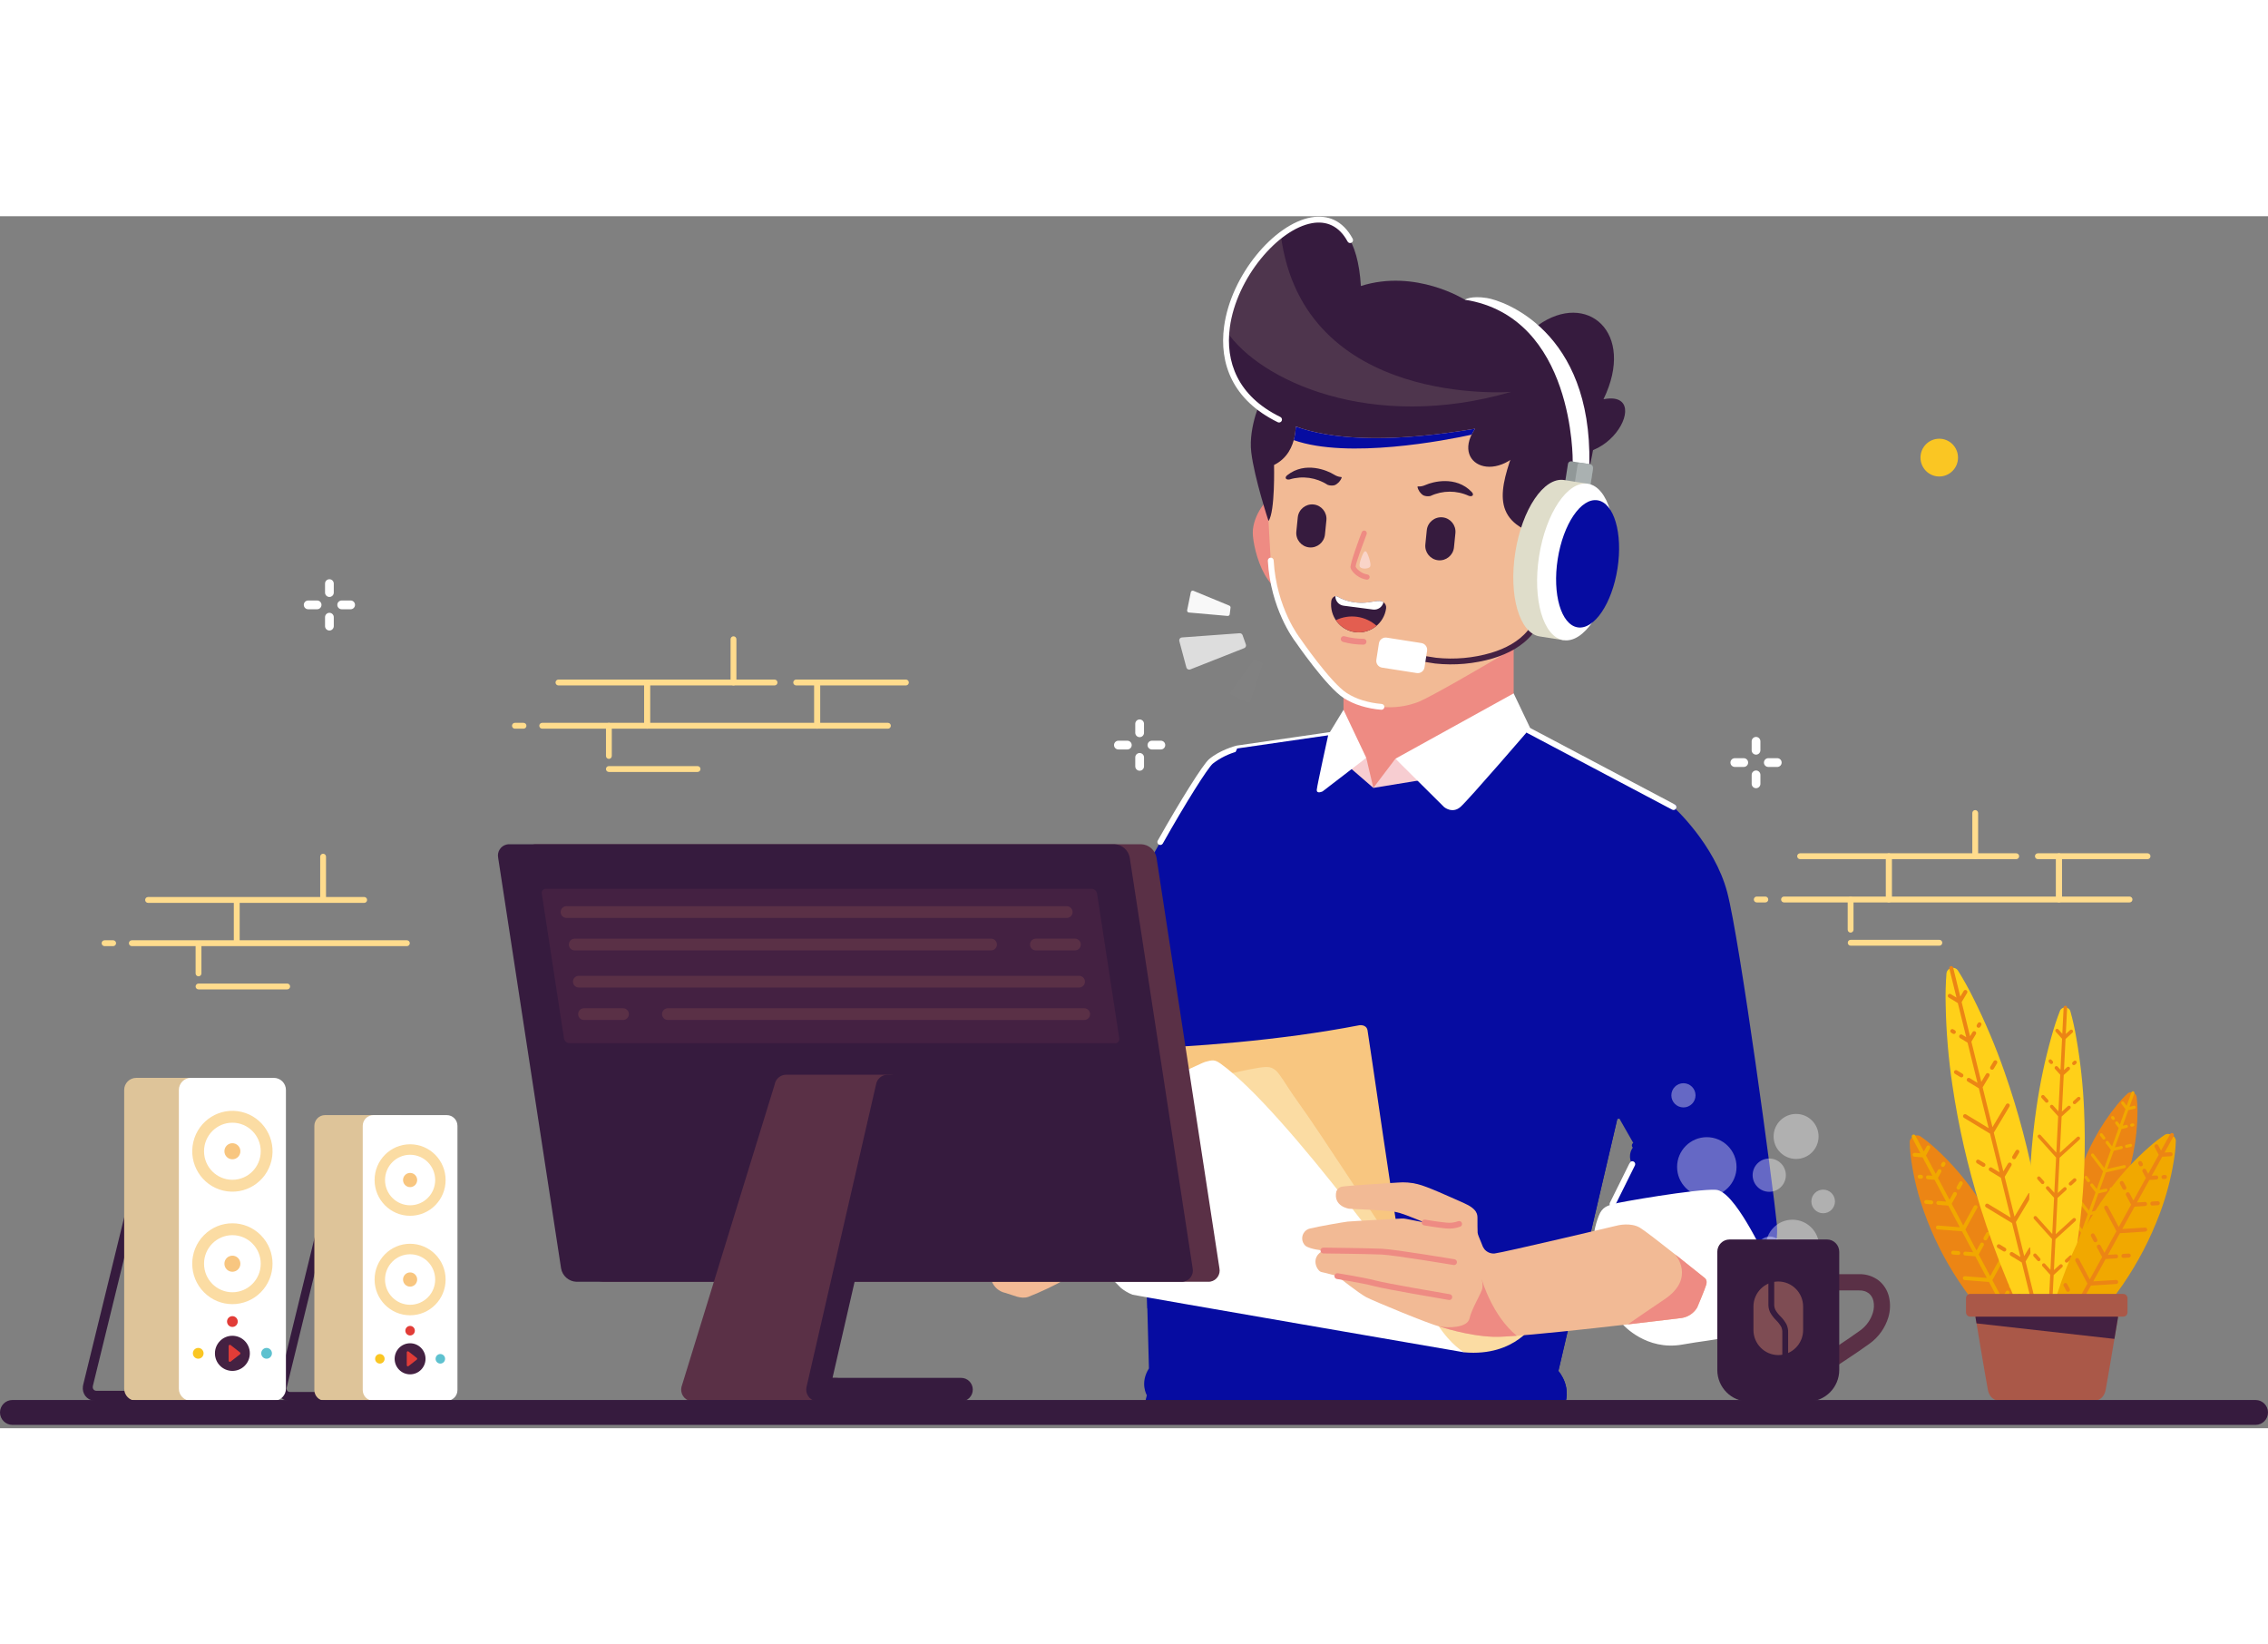 <svg width="400" height="290" viewBox="0 0 597 319" fill="none" xmlns="http://www.w3.org/2000/svg">
<rect x="0" y="0" width="597" height="319" fill="#808080" stroke="none"/>
<path d="M298.832 133.602C298.832 132.965 299.347 132.448 299.984 132.448C300.621 132.448 301.135 132.965 301.135 133.602V135.957C301.135 136.595 300.621 137.111 299.984 137.111C299.347 137.111 298.832 136.595 298.832 135.957V133.602ZM305.572 138.044C306.208 138.044 306.724 138.56 306.724 139.198C306.724 139.835 306.208 140.35 305.572 140.35H303.22C302.583 140.35 302.067 139.835 302.067 139.198C302.067 138.56 302.583 138.044 303.22 138.044H305.572ZM296.746 138.044C297.383 138.044 297.899 138.56 297.899 139.198C297.899 139.835 297.383 140.35 296.746 140.35H294.397C293.76 140.35 293.244 139.835 293.244 139.198C293.244 138.56 293.76 138.044 294.397 138.044H296.746ZM298.833 142.436C298.833 141.798 299.349 141.282 299.985 141.282C300.622 141.282 301.138 141.798 301.138 142.436V144.791C301.138 145.428 300.622 145.945 299.985 145.945C299.349 145.945 298.833 145.428 298.833 144.791V142.436Z" fill="white"/>
<path d="M85.558 96.697C85.558 96.061 86.072 95.545 86.707 95.545H86.709C87.344 95.543 87.859 96.057 87.86 96.694C87.86 96.695 87.86 96.696 87.86 96.697V99.053C87.861 99.69 87.348 100.206 86.713 100.207C86.711 100.207 86.711 100.207 86.71 100.207C86.075 100.207 85.559 99.691 85.559 99.055C85.559 99.053 85.559 99.055 85.559 99.053V96.697H85.558ZM92.296 101.139C92.933 101.139 93.449 101.655 93.449 102.293C93.449 102.93 92.933 103.445 92.296 103.447H89.944C89.308 103.445 88.793 102.93 88.792 102.293C88.792 101.655 89.308 101.139 89.944 101.139H92.296ZM83.473 101.139C84.11 101.139 84.626 101.655 84.626 102.293C84.624 102.93 84.11 103.445 83.473 103.447H81.12C80.484 103.445 79.969 102.929 79.969 102.293C79.969 101.657 80.484 101.139 81.12 101.139H83.473ZM85.559 105.532C85.559 104.896 86.075 104.378 86.71 104.378C87.345 104.378 87.861 104.893 87.861 105.53C87.861 105.531 87.861 105.531 87.861 105.532V107.888C87.862 108.524 87.348 109.04 86.713 109.041C86.711 109.041 86.711 109.041 86.71 109.041C86.075 109.041 85.559 108.524 85.559 107.888V105.532Z" fill="white"/>
<path d="M461.085 138.202C461.085 137.566 461.601 137.048 462.236 137.048C462.872 137.048 463.387 137.566 463.387 138.202V140.558C463.387 141.195 462.872 141.712 462.236 141.712C461.601 141.712 461.085 141.195 461.085 140.558V138.202ZM467.825 142.644C468.462 142.642 468.977 143.157 468.98 143.794C468.982 144.431 468.468 144.949 467.831 144.952C467.829 144.952 467.828 144.952 467.825 144.952H465.472C464.835 144.954 464.318 144.439 464.316 143.802C464.313 143.164 464.828 142.647 465.464 142.644C465.467 142.644 465.469 142.644 465.472 142.644H467.825ZM459.001 142.644C459.637 142.642 460.154 143.157 460.157 143.794C460.159 144.431 459.645 144.949 459.008 144.952C459.006 144.952 459.003 144.952 459.001 144.952H456.649C456.012 144.949 455.498 144.431 455.5 143.794C455.503 143.159 456.015 142.647 456.649 142.644H459.001ZM461.088 147.036C461.088 146.4 461.603 145.883 462.239 145.883C462.874 145.883 463.39 146.4 463.39 147.036V149.391C463.39 150.027 462.874 150.545 462.239 150.545C461.603 150.545 461.088 150.027 461.088 149.391V147.036Z" fill="white"/>
<path d="M541.978 180.612H497.194C496.769 180.612 496.426 180.265 496.426 179.838V168.45C496.426 168.022 496.769 167.677 497.194 167.677H530.747C531.171 167.689 531.505 168.045 531.493 168.472C531.481 168.882 531.154 169.211 530.747 169.222H497.963V179.065H541.213V169.222H536.443C536.018 169.235 535.666 168.899 535.654 168.472C535.641 168.045 535.975 167.689 536.399 167.677C536.414 167.677 536.428 167.677 536.443 167.677H541.981C542.405 167.677 542.748 168.023 542.748 168.45V179.838C542.748 180.265 542.404 180.612 541.98 180.612H541.978Z" fill="#FFDC8D"/>
<path d="M497.194 180.61H469.58C469.155 180.598 468.822 180.244 468.834 179.817C468.845 179.407 469.173 179.076 469.58 179.065H496.426V169.222H473.856C473.431 169.235 473.079 168.898 473.066 168.471C473.054 168.043 473.388 167.689 473.812 167.677C473.827 167.677 473.841 167.677 473.856 167.677H497.194C497.619 167.677 497.962 168.023 497.962 168.45V179.838C497.962 180.264 497.619 180.61 497.194 180.61ZM464.664 180.61H462.4C461.976 180.598 461.642 180.244 461.655 179.817C461.666 179.407 461.993 179.076 462.4 179.065H464.664C465.089 179.053 465.441 179.389 465.454 179.817C465.466 180.244 465.132 180.598 464.708 180.61C464.693 180.61 464.679 180.61 464.664 180.61Z" fill="#FFDC8D"/>
<path d="M560.578 180.61H541.975C541.551 180.61 541.207 180.264 541.207 179.838V168.45C541.207 168.023 541.551 167.677 541.974 167.677H541.975H565.315C565.74 167.689 566.074 168.043 566.062 168.471C566.051 168.881 565.722 169.211 565.315 169.222H542.741V179.065H560.576C561.001 179.078 561.334 179.433 561.322 179.86C561.311 180.27 560.983 180.599 560.576 180.61H560.578Z" fill="#FFDC8D"/>
<path d="M510.47 191.997H487.131C486.707 191.985 486.372 191.631 486.384 191.203C486.396 190.793 486.724 190.463 487.131 190.452H510.47C510.895 190.439 511.247 190.776 511.259 191.203C511.272 191.631 510.938 191.985 510.514 191.997C510.499 191.997 510.485 191.997 510.47 191.997ZM487.131 188.554C486.708 188.554 486.363 188.209 486.363 187.782V187.781V179.836C486.387 179.41 486.75 179.085 487.174 179.109C487.563 179.131 487.874 179.444 487.897 179.836V187.782C487.897 188.207 487.554 188.553 487.131 188.554Z" fill="#FFDC8D"/>
<path d="M519.932 169.221C519.508 169.221 519.164 168.875 519.164 168.447V168.446V157.059C519.177 156.631 519.529 156.295 519.953 156.307C520.36 156.319 520.689 156.649 520.7 157.059V168.446C520.701 168.872 520.359 169.22 519.935 169.221C519.933 169.221 519.933 169.221 519.932 169.221Z" fill="#FFDC8D"/>
<path d="M215.119 134.882H170.334C169.91 134.882 169.566 134.537 169.566 134.111V134.109V122.721C169.566 122.294 169.91 121.948 170.334 121.948H203.886C204.311 121.948 204.654 122.295 204.654 122.721C204.654 123.147 204.311 123.495 203.888 123.495H203.886H171.096V133.337H214.346V123.495H209.575C209.15 123.495 208.807 123.147 208.807 122.721C208.807 122.294 209.15 121.948 209.575 121.948H215.119C215.543 121.948 215.886 122.294 215.886 122.721V134.109C215.886 134.535 215.543 134.882 215.12 134.882H215.119Z" fill="#FFDC8D"/>
<path d="M170.336 134.882H142.721C142.298 134.882 141.953 134.537 141.953 134.111V134.109C141.953 133.683 142.297 133.337 142.721 133.337H169.568V123.495H146.997C146.572 123.495 146.229 123.149 146.229 122.721C146.229 122.294 146.572 121.948 146.997 121.948H170.336C170.759 121.948 171.102 122.295 171.102 122.721V134.109C171.104 134.535 170.76 134.881 170.337 134.882H170.336ZM137.804 134.882H135.541C135.118 134.883 134.775 134.538 134.773 134.112C134.773 134.111 134.773 134.111 134.773 134.109C134.773 133.683 135.117 133.337 135.54 133.337H135.541H137.804C138.229 133.337 138.572 133.682 138.572 134.109C138.572 134.537 138.229 134.882 137.804 134.882Z" fill="#FFDC8D"/>
<path d="M233.726 134.882H215.123C214.7 134.883 214.357 134.538 214.355 134.112C214.355 134.111 214.355 134.111 214.355 134.109V122.721C214.355 122.295 214.698 121.948 215.122 121.948H215.123H238.462C238.887 121.948 239.23 122.295 239.23 122.721C239.23 123.147 238.887 123.495 238.464 123.495H238.462H215.89V133.337H233.726C234.151 133.337 234.494 133.683 234.494 134.109C234.494 134.535 234.151 134.882 233.727 134.882H233.726Z" fill="#FFDC8D"/>
<path d="M183.615 146.27H160.274C159.849 146.27 159.506 145.925 159.506 145.498C159.506 145.07 159.849 144.724 160.274 144.724H183.615C184.04 144.724 184.383 145.07 184.383 145.498C184.383 145.925 184.04 146.27 183.615 146.27ZM160.274 142.828C159.851 142.827 159.508 142.482 159.508 142.056V134.11C159.508 133.682 159.852 133.337 160.276 133.337C160.7 133.338 161.041 133.685 161.041 134.11V142.056C161.041 142.482 160.698 142.828 160.274 142.828Z" fill="#FFDC8D"/>
<path d="M193.075 123.494C192.65 123.494 192.307 123.149 192.307 122.721V111.331C192.307 110.905 192.65 110.558 193.075 110.558C193.499 110.558 193.843 110.905 193.843 111.331V122.719C193.844 123.145 193.502 123.493 193.077 123.494C193.076 123.494 193.076 123.494 193.075 123.494Z" fill="#FFDC8D"/>
<path d="M75.597 203.502H52.256C51.832 203.502 51.488 203.157 51.488 202.731V202.73C51.488 202.302 51.832 201.957 52.256 201.957H75.597C76.022 201.957 76.365 202.302 76.365 202.73C76.365 203.156 76.022 203.502 75.597 203.502ZM52.256 200.06C51.832 200.06 51.488 199.715 51.488 199.288V192.113H34.699C34.276 192.113 33.931 191.768 33.931 191.341V191.34C33.932 190.914 34.276 190.57 34.699 190.57H61.546V180.727H38.975C38.55 180.727 38.207 180.381 38.207 179.953C38.207 179.526 38.55 179.181 38.975 179.181H84.283V168.565C84.282 168.139 84.626 167.794 85.049 167.793H85.05C85.475 167.793 85.818 168.138 85.818 168.564V168.565V179.181H95.867C96.291 179.181 96.635 179.526 96.635 179.953C96.635 180.381 96.291 180.727 95.867 180.727H63.087V190.57H107.103C107.526 190.57 107.871 190.915 107.871 191.341V191.343C107.87 191.769 107.526 192.114 107.103 192.113C107.102 192.113 107.102 192.113 107.101 192.113H53.024V199.285C53.025 199.712 52.682 200.059 52.257 200.06H52.256ZM29.784 192.113H27.522C27.099 192.114 26.755 191.769 26.754 191.343C26.754 191.341 26.754 191.342 26.754 191.34C26.754 190.914 27.098 190.568 27.521 190.568H27.522H29.784C30.207 190.566 30.55 190.912 30.552 191.338V191.34C30.552 191.766 30.209 192.113 29.786 192.113C29.785 192.113 29.785 192.113 29.784 192.113Z" fill="#FFDC8D"/>
<path d="M510.465 68.502C513.193 68.502 515.404 66.277 515.404 63.53C515.404 60.783 513.193 58.558 510.465 58.558C507.736 58.558 505.525 60.783 505.525 63.53C505.53 66.274 507.739 68.498 510.465 68.502Z" fill="#FAC623"/>
<path d="M376.041 63.102C388.395 63.138 398.402 73.157 398.438 85.526V131.141C398.438 144.806 373.284 147.183 368.125 145.088C366.976 144.621 361.498 150.464 361.498 150.464C357.525 144.665 353.645 138.674 353.645 131.141V85.526C353.681 73.157 363.687 63.138 376.041 63.102Z" fill="#EE8B83"/>
<path d="M325.657 140.087C325.657 140.087 321.604 141.084 318.759 143.485C315.913 145.886 296.768 178.316 291.729 192.476C286.689 206.635 281.973 241.629 281.973 241.629L339.194 216.189L325.657 140.087Z" fill="#060CA1"/>
<path d="M351.62 135.552C352.041 135.504 352.419 135.808 352.467 136.229C352.512 136.633 352.235 137.004 351.835 137.072L325.802 140.842C323.427 141.474 321.201 142.569 319.252 144.069C318.572 144.643 316.783 147.236 314.415 151.008C312.027 154.81 309.064 159.8 306.06 165.141C305.827 165.496 305.35 165.594 304.996 165.361C304.679 165.151 304.561 164.74 304.722 164.394C307.721 159.064 310.7 154.048 313.122 150.193C315.57 146.295 317.466 143.575 318.266 142.901C321.117 140.496 325.076 139.446 325.434 139.353C325.472 139.341 325.509 139.334 325.548 139.328L351.62 135.552Z" fill="white"/>
<path d="M402.321 135.314L440.534 155.518C422.443 189.714 416.13 207.181 425.892 236.843L410.209 303.946C410.209 303.946 414.35 308.448 411.293 314.186H300.898L301.88 310.323C301.88 310.323 299.968 307.133 302.432 303.261L300.939 247.006C300.939 247.006 300.25 204.168 300.59 199.841C300.931 195.514 325.657 140.087 325.657 140.087L351.728 136.311L361.499 150.465L375.995 143.032L402.321 135.314Z" fill="#060CA1"/>
<path d="M354.056 176.033C374.799 176.034 391.615 192.87 391.613 213.638C391.612 234.407 374.797 251.242 354.053 251.241C333.311 251.24 316.496 234.404 316.496 213.637C316.496 192.869 333.311 176.033 354.055 176.033H354.056ZM354.056 189.778C340.894 189.778 330.224 200.459 330.224 213.637C330.224 226.815 340.894 237.497 354.056 237.497C367.218 237.497 377.888 226.815 377.888 213.637C377.887 200.46 367.217 189.779 354.056 189.778Z" fill="#060CA1"/>
<path d="M421.326 212.312C421.439 219.902 422.918 227.806 425.892 236.843L410.208 303.946C410.208 303.946 414.349 308.448 411.291 314.186H395.687C392.742 307.763 387.442 306.245 387.442 306.245L302.013 287.453L301.885 282.615C325.702 284.318 404.052 289.009 404.208 277.05C404.392 262.947 405.022 255.891 400.348 251.211C395.674 246.531 393.44 243.684 396.08 242.26C398.72 240.835 408.071 239.411 411.524 232.29C414.978 225.169 420.168 212.143 420.168 212.143L421.326 212.312Z" fill="#060CA1"/>
<path d="M367.314 142.781L361.498 150.465L374.365 148.361L367.314 142.781Z" fill="#F7CDD1"/>
<path d="M359.637 142.553L361.5 150.466L355.258 145.06L359.637 142.553Z" fill="#F7CDD1"/>
<path d="M367.312 142.782L380.114 155.493C380.114 155.493 382.269 157.358 384.43 155.48C386.592 153.601 402.802 134.752 402.802 134.752L398.435 125.586L367.312 142.782Z" fill="white"/>
<path d="M359.638 142.553L348.149 151.38C348.149 151.38 346.5 152.178 346.615 150.923C346.73 149.668 349.629 136.517 349.629 136.517L353.645 129.911L359.638 142.553Z" fill="white"/>
<path d="M273.972 254.371L264.7 220.869C264.557 220.387 264.831 219.878 265.313 219.734C265.367 219.718 265.421 219.708 265.476 219.702C266.533 219.456 315.67 221.084 357.775 212.944C357.775 212.944 359.645 212.618 359.969 214.247C360.293 215.876 367.757 267.975 368.928 273.459C370.099 278.942 273.972 254.371 273.972 254.371Z" fill="#F8C680"/>
<path d="M316.561 227.432C316.561 227.432 329.809 224.014 333.142 223.93C336.474 223.847 336.636 226.208 342.002 233.614C347.368 241.019 362.322 264.213 369.798 275.281C377.274 286.349 383.617 292.697 393.371 292.208C403.125 291.719 404.019 291.151 404.019 291.151C404.019 291.151 399.021 300.227 385.426 299.026C379.414 296.773 373.908 293.349 369.228 288.951C361.267 281.549 316.561 227.432 316.561 227.432Z" fill="#FBDCA3"/>
<path d="M252.738 240.107C253.29 240.066 295.086 282.1 295.086 282.1C295.993 282.835 297.007 283.425 298.093 283.85C299.312 284.176 385.431 299.029 385.431 299.029C385.431 299.029 382.098 297.36 378.319 291.581C374.618 285.923 338.549 235.424 321.325 223.069C319.796 221.973 319.253 222.012 317.195 222.589C315.241 223.139 284.782 239.558 252.738 240.107Z" fill="white"/>
<path d="M440.53 155.517C440.53 155.517 451.294 165.214 454.652 177.932C458.009 190.65 466.809 255.84 467.705 265.231C468.6 274.622 462.08 282.816 462.08 282.816L424.445 260.031L429.646 249.531C428.657 247.932 428.929 245.857 430.297 244.567L425.889 236.844C425.889 236.844 405.912 203.386 440.53 155.517Z" fill="#060CA1"/>
<path d="M426.555 236.462C426.76 236.833 426.626 237.298 426.256 237.503C425.896 237.702 425.441 237.58 425.23 237.226C425.172 237.127 405.001 203.341 439.912 155.068C440.16 154.725 440.64 154.649 440.982 154.897C441.325 155.145 441.401 155.625 441.153 155.968C406.828 203.431 426.5 236.366 426.556 236.462H426.555ZM429.595 250.297C429.173 250.267 428.855 249.899 428.885 249.476C428.915 249.053 429.282 248.735 429.705 248.765L437.491 249.33C437.914 249.36 438.233 249.728 438.203 250.151C438.173 250.573 437.805 250.892 437.383 250.862L429.595 250.297ZM430.502 245.305C430.093 245.411 429.675 245.166 429.569 244.757C429.464 244.354 429.7 243.94 430.1 243.827C437.566 242.048 445.334 241.953 452.843 243.547C453.259 243.627 453.532 244.03 453.452 244.447C453.372 244.863 452.97 245.136 452.554 245.056C452.54 245.054 452.527 245.051 452.514 245.048C445.248 243.499 437.729 243.586 430.502 245.305Z" fill="#060CA1"/>
<path d="M425.133 260.366C424.937 260.742 424.475 260.889 424.1 260.693C423.736 260.503 423.586 260.058 423.76 259.686L428.964 249.189C429.131 248.8 429.581 248.62 429.969 248.787C430.358 248.954 430.537 249.406 430.37 249.795C430.361 249.819 430.349 249.841 430.337 249.864L425.133 260.364V260.366Z" fill="white"/>
<path d="M423.188 267.965L419.701 267.069C419.952 265.721 420.33 264.399 420.831 263.123C421.741 260.672 423.268 260.478 424.448 260.029C425.628 259.58 446.801 255.921 451.678 256.245C456.556 256.569 463.871 272.521 465.66 275.776C467.449 279.032 464.196 285.623 460.539 290.751C456.881 295.878 452.37 295.268 442.859 296.977C433.348 298.686 427.283 291.806 427.283 291.806L423.188 267.965Z" fill="white"/>
<path d="M386.648 272.725L390.375 271.323C390.95 272.443 392.142 273.108 393.395 273.009C395.508 272.806 425.908 265.603 425.908 265.603C425.908 265.603 429.282 264.791 431.675 266.218C434.069 267.645 448.706 279.441 448.706 279.441C448.706 279.441 449.519 279.93 449.112 281.272C448.705 282.614 446.755 287.214 446.755 287.214C445.886 288.684 444.414 289.695 442.732 289.978C440.05 290.304 400.141 295.186 393.152 294.941C386.163 294.697 378.83 292.19 378.83 292.19L386.648 272.725Z" fill="#F2BA95"/>
<path d="M440.961 273.255C444.968 276.422 448.708 279.438 448.708 279.438C448.708 279.438 449.522 279.927 449.114 281.269C448.707 282.611 446.757 287.21 446.757 287.21C445.889 288.68 444.417 289.691 442.735 289.974C441.764 290.092 435.903 290.809 428.494 291.663C431.194 289.792 434.571 287.472 438.137 285.077C446.451 279.497 440.985 273.285 440.961 273.255Z" fill="#EE8B83"/>
<path d="M399.261 294.667C396.5 294.875 394.351 294.982 393.156 294.941C386.167 294.695 378.834 292.188 378.834 292.188L384.575 277.894C387.48 277.714 390.108 280.033 390.108 280.033C390.108 280.033 392.8 289.413 399.261 294.667Z" fill="#EE8B83"/>
<path d="M351.763 256.665C351.996 256.086 352.472 255.64 353.065 255.445C353.999 255.199 366.394 254.427 367.898 254.346C369.656 254.188 371.428 254.325 373.141 254.753C375.621 255.323 381.393 258.008 385.211 259.677C389.03 261.346 388.91 262.811 388.91 263.908C388.91 265.006 388.91 266.674 388.951 267.531C388.992 268.388 390.699 271.558 390.78 272.78C390.861 274.001 389.6 276.238 389.6 277.418C389.6 278.598 390.698 280.957 390.047 282.666C389.397 284.375 387.366 287.713 386.796 290.154C386.225 292.595 381.187 292.677 378.83 292.188C376.473 291.699 361.638 285.553 359.685 284.538C357.731 283.523 352.004 278.964 352.004 278.964C352.004 278.964 348.893 278.089 347.817 277.885C346.741 277.68 344.687 274.06 348.344 272.229C348.344 272.229 344.89 271.945 343.611 270.968C342.541 269.967 342.483 268.284 343.484 267.212C343.83 266.841 344.276 266.576 344.768 266.452C347.165 265.86 353.666 264.741 354.725 264.619C355.784 264.497 368.93 263.807 368.93 263.807C369.323 263.789 369.715 263.819 370.099 263.898C370.779 264.031 374.995 264.854 374.995 264.854C374.995 264.854 370.069 262.799 368.524 262.372C366.979 261.944 366.206 261.72 355.111 261.231C355.114 261.23 350.848 260.619 351.763 256.665Z" fill="#F2BA95"/>
<path d="M374.861 265.607C374.445 265.535 374.165 265.138 374.237 264.722C374.309 264.305 374.705 264.024 375.122 264.097C375.124 264.097 375.128 264.099 375.13 264.099C375.14 264.099 378.534 264.697 380.678 264.879C381.737 265.007 382.812 264.885 383.816 264.523C384.211 264.372 384.654 264.57 384.804 264.965C384.955 265.36 384.759 265.803 384.364 265.954C383.146 266.398 381.84 266.555 380.552 266.412C378.388 266.227 374.872 265.609 374.861 265.607ZM351.888 279.72C351.472 279.645 351.195 279.247 351.27 278.83C351.342 278.427 351.717 278.153 352.122 278.205C352.142 278.209 359.02 279.302 362.092 280.121C365.024 280.903 378.932 283.271 381.433 283.696L381.612 283.728C382.032 283.786 382.325 284.173 382.266 284.593C382.208 285.014 381.822 285.307 381.402 285.248C381.388 285.246 381.374 285.243 381.361 285.241L381.18 285.211C378.67 284.78 364.704 282.405 361.704 281.606C358.679 280.797 351.906 279.722 351.885 279.72L351.888 279.72ZM348.341 272.995C347.918 272.991 347.578 272.645 347.582 272.222C347.586 271.799 347.931 271.458 348.353 271.462C348.387 271.462 360.318 271.594 363.763 271.757C367.27 271.921 382.826 274.525 382.871 274.532C383.288 274.599 383.571 274.994 383.504 275.411C383.436 275.829 383.043 276.112 382.625 276.045C382.582 276.038 367.096 273.448 363.692 273.287C360.234 273.125 348.373 272.995 348.339 272.995L348.341 272.995Z" fill="#EE8B83"/>
<path d="M283.42 260.215C283.42 260.215 277.622 257.451 276.132 257.256C274.642 257.06 265.596 256.682 264.351 256.744C262.977 256.83 261.912 257.983 261.934 259.361C261.934 260.877 262.179 262.693 261.738 263.847C261.297 265 259.496 265.172 259.153 266.851C258.811 268.53 259.76 270.223 259.607 271.674C259.453 273.124 259.178 276.312 259.429 277.224C259.679 278.136 260.643 279.049 261.032 280.234C261.603 281.834 262.959 283.024 264.619 283.379C266.802 283.985 268.648 285.081 270.649 284.439C274.101 283.082 277.454 281.486 280.685 279.665C281.674 278.936 284.78 276.401 284.935 275.564L284.956 275.073C284.956 275.073 288.082 273.316 287.894 271.699C287.894 271.699 290.373 271.491 290.911 271.183C291.449 270.875 292.359 270.4 292.147 268.58C291.935 266.76 291.571 265.167 286.761 264.745L284.803 264.521C284.83 264.494 284.856 264.465 284.881 264.436C286.181 262.945 285.001 261.148 283.42 260.215Z" fill="#F2BA95"/>
<path d="M284.916 263.759C285.335 263.82 285.625 264.211 285.564 264.63C285.503 265.05 285.113 265.34 284.695 265.279C284.676 265.279 278.257 264.323 275.741 263.88C273.314 263.45 263.822 264.195 263.794 264.197C263.371 264.228 263.002 263.909 262.971 263.485C262.94 263.061 263.257 262.692 263.681 262.66C263.707 262.66 273.391 261.903 276.005 262.362C278.533 262.806 284.898 263.753 284.916 263.756V263.759ZM284.806 274.321C285.218 274.228 285.627 274.489 285.719 274.902C285.811 275.315 285.551 275.724 285.138 275.816C285.13 275.819 285.121 275.82 285.112 275.821C285.091 275.825 277.907 277.295 273.845 278.217C270.458 278.875 267.032 279.302 263.589 279.498C263.165 279.511 262.813 279.178 262.8 278.754C262.788 278.343 263.1 277.996 263.509 277.967C266.867 277.777 270.208 277.362 273.511 276.723C277.537 275.805 284.788 274.323 284.809 274.321H284.806ZM287.935 270.931C288.358 270.953 288.683 271.312 288.661 271.735C288.64 272.158 288.28 272.483 287.858 272.462C287.84 272.462 281.727 272.171 279.122 272.069C276.538 271.967 263.041 272.643 263.003 272.644C262.581 272.664 262.222 272.337 262.202 271.914C262.181 271.493 262.506 271.134 262.928 271.112C262.93 271.112 262.93 271.112 262.931 271.112C262.971 271.112 276.514 270.431 279.182 270.537C281.826 270.641 287.918 270.93 287.935 270.931Z" fill="#EE8B83"/>
<path d="M440.887 154.841C441.261 155.038 441.406 155.502 441.209 155.876C441.012 156.25 440.547 156.395 440.174 156.198L401.962 135.993C401.588 135.796 401.444 135.332 401.641 134.958C401.838 134.584 402.302 134.439 402.676 134.636L440.887 154.841Z" fill="white"/>
<path d="M408.179 83.333C408.179 83.333 412.492 79.435 415.158 79.913C417.824 80.391 420.672 86.429 419.929 90.751C419.187 95.073 412.822 109.761 404.477 103.268C396.132 96.776 408.179 83.333 408.179 83.333Z" fill="#F2BA95"/>
<path d="M404.395 87.929C404.063 88.2 403.945 88.655 404.102 89.053C404.23 89.324 404.553 89.44 404.823 89.311C404.853 89.298 404.882 89.28 404.908 89.262C404.908 89.262 406.164 102.861 408.324 100.939C410.484 99.017 412.739 97.183 413.861 93.857C414.982 90.53 412.227 87.155 413.392 86.362C414.505 85.604 415.508 87.02 415.597 87.155L415.602 87.159V87.164C416.096 87.973 416.458 88.855 416.675 89.778C416.716 90.075 416.99 90.281 417.287 90.24C417.359 90.23 417.429 90.203 417.491 90.166C417.865 89.954 418.062 89.527 417.982 89.104C417.978 89.09 416.881 83.872 413.134 83.725C409.567 83.585 404.412 87.917 404.395 87.929Z" fill="#EE8B83"/>
<path d="M342.572 77.911C342.572 77.911 338.953 73.357 336.247 73.39C333.541 73.424 329.742 78.912 329.766 83.297C329.789 87.681 333.659 103.216 342.958 98.184C352.257 93.152 342.572 77.911 342.572 77.911Z" fill="#EE8B83"/>
<path d="M345.541 83.064C345.824 83.386 345.868 83.853 345.647 84.221C345.477 84.467 345.14 84.527 344.895 84.356C344.867 84.337 344.843 84.316 344.819 84.293C344.819 84.293 341.353 97.501 339.535 95.25C337.718 93 335.796 90.821 335.233 87.356C334.67 83.891 337.943 81.012 336.923 80.038C335.951 79.109 334.73 80.34 334.618 80.457L334.613 80.462V80.466C333.992 81.183 333.492 81.995 333.127 82.871C333.036 83.156 332.729 83.313 332.444 83.222C332.375 83.2 332.313 83.166 332.258 83.12C331.924 82.848 331.798 82.395 331.946 81.99C331.95 81.976 333.888 77.009 337.605 77.478C341.152 77.93 345.529 83.049 345.541 83.064Z" fill="#EE8B83"/>
<path d="M376.905 25.357C328.818 22.086 332.77 60.1 334.497 90.63C335.226 103.48 341.618 111.562 341.618 111.562C341.618 111.562 349.634 123.277 354.103 126.158C356.997 127.902 360.27 128.922 363.641 129.132C367.002 129.479 370.398 129.01 373.54 127.765C377.246 126.167 389.763 118.863 395.587 115.432C403.022 111.052 405.952 105.568 407.957 96.702C414.698 66.874 424.874 30.025 376.905 25.357Z" fill="#F2BA95"/>
<path d="M333.732 90.672C333.709 90.25 334.033 89.888 334.455 89.864C334.877 89.84 335.238 90.165 335.262 90.588C335.975 103.196 342.202 111.065 342.22 111.089L342.249 111.129C342.27 111.161 350.177 122.713 354.517 125.512C355.811 126.329 357.21 126.968 358.675 127.412C360.31 127.913 361.996 128.234 363.7 128.366C364.122 128.4 364.437 128.77 364.404 129.193C364.37 129.616 363.999 129.931 363.577 129.898C361.758 129.756 359.961 129.413 358.217 128.877C356.62 128.393 355.096 127.695 353.686 126.803C349.101 123.847 341.048 112.093 340.981 111.997C340.518 111.395 334.442 103.282 333.729 90.675L333.732 90.672Z" fill="white"/>
<path d="M333.912 80.221C333.912 80.221 330.18 68.93 329.366 62.113C328.552 55.297 332.213 47.77 332.213 47.77L340.976 52.88C340.976 52.88 342.373 62.014 335.362 65.471C335.361 65.471 335.686 77.729 333.912 80.221Z" fill="#361B3E"/>
<path d="M398.763 60.69C394.701 71.887 392.185 80.551 406.081 84.19C406.081 84.19 405.958 90.601 408.711 93.397C408.711 93.397 411.691 79.758 415.161 79.914C415.161 79.914 419.796 61.403 419.694 58.759C419.592 56.115 402.418 50.518 398.763 60.69Z" fill="#361B3E"/>
<path d="M385.59 21.972C385.59 21.972 372.652 13.786 358.222 18.364C355.259 -31.588 291.173 39.817 342.693 55.886C353.03 59.109 367.913 59.295 387.835 56.004L388.297 55.929C388.2 56.067 388.105 56.207 388.018 56.344C381.845 65.997 395.764 71.66 403.843 57.02C420.146 74.043 436.855 45.258 422.082 48.173C430.677 30.488 417.651 19.571 404.878 28.679C404.88 28.678 393.379 22.017 385.59 21.972Z" fill="#361B3E"/>
<path d="M337.149 4.968C330.103 10.354 323.791 20.327 322.85 30.253C331.577 43.278 361.04 56.922 397.797 46.227C397.797 46.226 343.036 50.56 337.149 4.968Z" fill="#4E354D"/>
<path d="M413.978 64.554C413.978 64.554 414.531 26.497 385.59 21.971C385.59 21.971 387.112 20.856 391.387 21.525C395.661 22.193 419.055 30.074 418.358 65.239L417.076 67.778L413.978 64.554Z" fill="white"/>
<path d="M368.855 116.334C368.436 116.269 368.149 115.875 368.214 115.456C368.279 115.037 368.673 114.75 369.091 114.815L378.01 116.209C382.897 116.733 387.839 116.288 392.553 114.901C396.24 113.786 399.789 111.946 402.181 109.003L402.891 107.866C403.14 107.523 403.62 107.448 403.963 107.697C404.269 107.922 404.368 108.337 404.191 108.674L403.461 109.842C403.444 109.868 403.428 109.893 403.409 109.916C400.796 113.162 396.96 115.169 392.993 116.368C388.059 117.817 382.888 118.28 377.775 117.729L368.855 116.334Z" fill="#442142"/>
<path d="M411.526 72.904L412.73 65.183C412.8 64.739 413.215 64.436 413.659 64.506L418.684 65.292C419.127 65.362 419.429 65.777 419.36 66.22L418.155 73.942C418.085 74.385 417.67 74.689 417.228 74.619L412.202 73.834C411.759 73.764 411.456 73.348 411.526 72.904Z" fill="#919898"/>
<path d="M414.608 74.21L416.902 74.569C417.522 74.664 418.104 74.239 418.203 73.619L419.307 66.543C419.402 65.921 418.98 65.339 418.359 65.24L416.064 64.882C415.679 64.822 415.318 65.087 415.257 65.472L414.02 73.4C413.961 73.786 414.224 74.147 414.608 74.21Z" fill="#AAB1B1"/>
<path d="M417.21 75.35C418.687 79.45 419.123 85.264 418.146 91.524C417.168 97.785 414.984 103.19 412.327 106.642L411.557 111.581L405.292 110.598C399.967 109.764 397.088 99.874 398.861 88.506C400.634 77.138 406.391 68.597 411.714 69.431L417.98 70.411L417.21 75.35Z" fill="#DFDDCA"/>
<path d="M417.981 70.413C423.304 71.246 426.183 81.136 424.41 92.505C422.637 103.873 416.882 112.412 411.557 111.581C406.232 110.749 403.352 100.857 405.128 89.489C406.905 78.12 412.655 69.582 417.981 70.413Z" fill="white"/>
<path d="M365.017 110.913L374.16 112.343C375.133 112.499 375.799 113.413 375.65 114.388L374.971 118.744C374.817 119.719 373.904 120.385 372.93 120.236L363.783 118.806C362.808 118.65 362.143 117.736 362.292 116.761L362.971 112.406C363.126 111.43 364.04 110.761 365.017 110.913Z" fill="white"/>
<path d="M420.508 74.765C424.854 75.441 427.21 83.481 425.769 92.718C424.329 101.955 419.637 108.891 415.289 108.211C410.941 107.532 408.588 99.494 410.029 90.257C411.471 81.02 416.163 74.084 420.508 74.765Z" fill="#060CA1"/>
<path d="M387.834 56.004C367.908 59.295 353.029 59.11 342.692 55.886C342.142 55.714 341.604 55.535 341.079 55.351C341.042 56.561 340.865 57.761 340.551 58.93C354.858 64 380.63 58.962 387.361 57.503C387.558 57.105 387.777 56.717 388.018 56.344L388.297 55.929L387.834 56.004Z" fill="#060CA1"/>
<path d="M422.05 78.916C424.486 79.297 425.805 83.799 424.996 88.972C424.186 94.145 421.559 98.029 419.126 97.649C416.693 97.268 415.373 92.768 416.181 87.594C416.99 82.42 419.617 78.536 422.05 78.916Z" fill="#060CA1"/>
<path d="M356.065 5.921C356.269 6.293 356.135 6.758 355.763 6.963C355.392 7.168 354.926 7.033 354.722 6.661C354.719 6.657 354.718 6.652 354.716 6.649C352.477 2.494 349.082 1.165 345.374 1.824C340.895 2.618 335.942 6.21 331.87 11.224C327.773 16.277 324.595 22.753 323.725 29.272C322.527 38.241 325.736 47.32 337.025 52.834C337.406 53.021 337.564 53.481 337.377 53.863C337.19 54.245 336.731 54.403 336.349 54.216C324.339 48.346 320.928 38.659 322.208 29.075C323.117 22.262 326.421 15.512 330.684 10.258C334.976 4.968 340.268 1.17 345.109 0.31C349.473 -0.465 353.454 1.077 356.065 5.92V5.921Z" fill="white"/>
<path d="M353.458 112.023C353.056 111.893 352.833 111.459 352.963 111.054C353.092 110.649 353.523 110.424 353.926 110.554C355.555 110.999 357.236 111.221 358.924 111.216C359.348 111.217 359.69 111.564 359.689 111.991C359.688 112.417 359.344 112.762 358.92 112.76C357.075 112.762 355.238 112.515 353.458 112.023Z" fill="#EE8984"/>
<path d="M356.72 109.467C352.734 108.947 349.919 105.272 350.434 101.258C350.499 100.749 350.81 100.305 351.265 100.073H351.27H351.273C351.548 99.947 351.868 99.976 352.114 100.149C353.902 101.144 355.902 101.687 357.944 101.737C361.108 101.857 362.921 100.705 364.165 101.608C364.668 101.947 364.94 102.541 364.872 103.146C364.354 107.156 360.705 109.985 356.72 109.467Z" fill="#361B3E"/>
<path d="M351.637 106.319C355.181 104.604 359.401 105.184 362.356 107.796C360.796 109.127 358.752 109.734 356.724 109.469C354.658 109.203 352.804 108.055 351.637 106.319Z" fill="#E35E50"/>
<path d="M364.172 101.603C363.88 102.854 362.697 103.682 361.43 103.521L353.672 102.511C352.422 102.346 351.492 101.267 351.504 99.999C351.72 99.971 351.938 100.022 352.118 100.142C353.906 101.135 355.906 101.68 357.948 101.73C361.117 101.85 362.928 100.695 364.172 101.603Z" fill="white"/>
<path d="M376.533 73.635C375.914 73.773 375.268 73.717 374.682 73.474C373.879 72.975 373.313 72.168 373.121 71.241C373.166 70.901 373.644 71.447 375.344 70.692C377.013 69.951 383.184 68.178 387.397 72.577C388.122 73.337 387.564 73.917 386.644 73.601C383.434 72.117 379.733 72.128 376.533 73.635Z" fill="#361B3E"/>
<path d="M349.465 70.694C350.059 70.915 350.708 70.948 351.321 70.787C352.185 70.403 352.854 69.68 353.171 68.789C353.171 68.445 352.623 68.92 351.044 67.941C349.49 66.979 343.62 64.378 338.845 68.16C338.023 68.814 338.499 69.465 339.453 69.277C342.836 68.245 346.5 68.764 349.465 70.694Z" fill="#361B3E"/>
<path d="M379.717 79.253C381.795 79.469 383.31 81.325 383.104 83.407L382.726 87.161C382.512 89.242 380.657 90.757 378.578 90.553C376.5 90.336 374.986 88.482 375.19 86.4L375.569 82.647C375.783 80.567 377.637 79.049 379.717 79.253Z" fill="#361B3E"/>
<path d="M345.756 75.864C347.834 76.078 349.349 77.936 349.145 80.017L348.766 83.772C348.551 85.853 346.697 87.369 344.617 87.165C342.541 86.948 341.028 85.092 341.231 83.011L341.61 79.257C341.824 77.176 343.677 75.659 345.756 75.864Z" fill="#361B3E"/>
<path d="M358.001 92.342C357.624 91.927 358.132 90.359 358.569 89.313C358.898 88.523 359.142 88.146 359.375 88.207C359.612 88.141 359.843 88.514 360.144 89.294C360.54 90.329 360.987 91.887 360.595 92.311C360.075 92.871 358.498 92.89 358.001 92.342Z" fill="#F9D4C8"/>
<path d="M358.447 83.179C358.58 82.823 358.978 82.643 359.334 82.776C359.691 82.91 359.87 83.307 359.737 83.663C359.294 84.845 356.757 91.57 356.844 92.203C356.93 92.618 357.662 93.239 357.989 93.474C358.556 93.895 359.215 94.174 359.912 94.284C360.29 94.326 360.565 94.665 360.524 95.043C360.483 95.421 360.143 95.695 359.765 95.654C359.753 95.653 359.74 95.652 359.728 95.649C358.806 95.509 357.933 95.148 357.183 94.595C356.555 94.142 355.656 93.272 355.492 92.481C355.305 91.6 357.905 84.482 358.447 83.179Z" fill="#EE8B83"/>
<g opacity="0.01">
<path d="M328.418 128.039L324.062 125.981C324.032 125.967 324.002 125.951 323.976 125.931C323.746 125.764 323.698 125.442 323.865 125.213L329.866 116.98C329.997 116.773 330.255 116.687 330.484 116.774L332.11 117.389C332.369 117.488 332.505 117.773 332.416 118.037L329.128 127.732C329.122 127.755 329.113 127.775 329.104 127.796C328.98 128.051 328.675 128.16 328.418 128.039Z" fill="white"/>
</g>
<g opacity="0.727">
<path d="M312.287 118.771L310.428 111.825C310.416 111.777 310.408 111.729 310.404 111.68C310.374 111.258 310.691 110.892 311.112 110.862L326.253 109.76C326.614 109.711 326.96 109.923 327.082 110.267L327.95 112.712C328.087 113.102 327.891 113.532 327.506 113.683L313.327 119.276C313.295 119.29 313.261 119.301 313.227 119.31C312.819 119.421 312.399 119.18 312.287 118.771Z" fill="white"/>
</g>
<g opacity="0.938">
<path d="M312.491 103.687L313.455 98.961C313.462 98.929 313.47 98.897 313.483 98.868C313.591 98.606 313.891 98.481 314.153 98.589L323.563 102.476C323.795 102.555 323.939 102.785 323.909 103.029L323.698 104.756C323.664 105.032 323.417 105.231 323.141 105.205L312.961 104.305C312.938 104.305 312.916 104.301 312.891 104.296C312.613 104.239 312.434 103.967 312.491 103.688V103.687Z" fill="white"/>
</g>
<path d="M141.141 165.293H300.376C302.385 165.361 304.073 166.833 304.426 168.825L320.99 276.924C321.304 278.528 320.267 280.084 318.674 280.4C318.46 280.442 318.242 280.461 318.024 280.455H158.786C156.777 280.388 155.089 278.914 154.735 276.924L138.173 168.825C137.859 167.221 138.896 165.664 140.489 165.348C140.704 165.306 140.922 165.287 141.141 165.293Z" fill="#5A3046"/>
<path d="M134.095 165.293H293.331C295.339 165.362 297.027 166.834 297.381 168.825L313.943 276.924C314.257 278.528 313.22 280.084 311.627 280.4C311.414 280.442 311.196 280.461 310.978 280.455H151.74C149.732 280.388 148.044 278.916 147.69 276.924L131.126 168.825C130.812 167.221 131.849 165.664 133.442 165.348C133.657 165.306 133.876 165.287 134.095 165.293Z" fill="#361B3E"/>
<path d="M234.328 225.957C236.025 225.956 237.4 227.341 237.401 229.048C237.401 229.05 237.401 229.05 237.401 229.051C237.403 230.758 236.027 232.143 234.33 232.144H234.329L229.156 247.147L216.576 305.744H220.036C221.731 305.747 223.103 307.13 223.103 308.837C223.103 310.543 221.731 311.929 220.036 311.931H182.37V311.924C182.14 311.924 181.909 311.899 181.685 311.846C180.035 311.465 179.004 309.811 179.38 308.149L203.906 228.557C204.146 227.059 205.432 225.957 206.939 225.957H234.328Z" fill="#5A3046"/>
<path d="M241.705 225.958C243.402 225.958 244.777 227.343 244.777 229.051C244.777 230.76 243.402 232.144 241.705 232.144H236.059L219.143 305.745H252.95C254.647 305.721 256.041 307.087 256.065 308.794C256.088 310.502 254.733 311.906 253.036 311.93C253.007 311.93 252.979 311.93 252.95 311.93H215.286V311.924C215.055 311.924 214.825 311.896 214.601 311.845C212.951 311.464 211.922 309.81 212.298 308.148L230.59 228.557C230.833 227.059 232.117 225.958 233.624 225.958H241.705Z" fill="#361B3E"/>
<path d="M143.659 177.033H287.351C288.059 177.057 288.656 177.577 288.779 178.28L294.623 216.411C294.734 216.977 294.368 217.526 293.806 217.637C293.73 217.652 293.653 217.659 293.575 217.657H149.884C149.177 217.633 148.581 217.113 148.457 216.411L142.614 178.28C142.503 177.714 142.868 177.166 143.43 177.053C143.506 177.038 143.582 177.031 143.659 177.033Z" fill="#442142"/>
<path d="M149.106 184.688C148.259 184.688 147.572 183.997 147.572 183.144C147.572 182.291 148.259 181.6 149.106 181.6H280.797C281.646 181.6 282.333 182.291 282.333 183.145C282.333 184 281.646 184.692 280.797 184.692L149.106 184.688ZM284.05 203.01C284.898 203.01 285.586 202.319 285.586 201.465C285.586 200.611 284.898 199.918 284.05 199.918H152.359C151.512 199.918 150.824 200.609 150.824 201.462C150.824 202.316 151.512 203.007 152.359 203.007L284.05 203.01ZM285.403 211.556C286.251 211.556 286.939 210.865 286.939 210.01C286.939 209.156 286.251 208.464 285.403 208.464H175.795C174.948 208.464 174.262 209.155 174.262 210.008C174.262 210.861 174.948 211.552 175.795 211.552L285.403 211.556ZM153.712 208.464C152.865 208.463 152.177 209.152 152.176 210.005C152.176 210.007 152.176 210.007 152.176 210.008C152.176 210.861 152.862 211.552 153.709 211.552C153.711 211.552 153.711 211.552 153.712 211.552H164.009C164.856 211.552 165.543 210.861 165.543 210.008C165.543 209.155 164.856 208.464 164.009 208.464H153.712ZM151.272 193.235C150.425 193.235 149.739 192.543 149.739 191.69C149.739 190.836 150.425 190.145 151.272 190.145H260.879C261.727 190.145 262.415 190.838 262.415 191.692C262.415 192.547 261.727 193.239 260.879 193.239L151.272 193.235ZM282.964 190.142C283.812 190.142 284.5 190.834 284.5 191.688C284.5 192.543 283.812 193.235 282.964 193.235H272.666C271.817 193.235 271.129 192.543 271.129 191.688C271.129 190.834 271.817 190.142 272.666 190.142H282.964Z" fill="#5A3046"/>
<path d="M294.476 271.201C295.325 271.201 296.011 270.509 296.011 269.654C296.011 268.8 295.325 268.107 294.476 268.107H259.655C258.807 268.107 258.119 268.8 258.119 269.654C258.119 270.509 258.807 271.201 259.655 271.201H294.476ZM248.344 268.107C247.497 268.107 246.811 268.8 246.811 269.653C246.811 270.506 247.497 271.197 248.344 271.197H252.408C253.255 271.197 253.942 270.506 253.942 269.653C253.942 268.8 253.255 268.107 252.408 268.107H248.344Z" fill="#361B3E"/>
<path d="M561.448 230.72C561.024 230.516 560.526 230.552 560.136 230.814C559.115 231.76 558.166 232.78 557.294 233.867C555.019 236.634 553.02 239.622 551.328 242.785C548.794 247.503 546.842 252.517 545.519 257.713C543.786 264.581 542.993 271.655 543.161 278.737C543.116 279.12 543.431 279.461 543.848 279.668C544.241 279.818 544.685 279.71 544.965 279.394C549.6 274.056 553.489 268.106 556.525 261.71C558.813 256.866 560.503 251.759 561.555 246.503C562.268 242.982 562.632 239.398 562.641 235.806C562.661 234.411 562.579 233.016 562.395 231.633C562.264 231.181 561.904 230.831 561.448 230.716L561.448 230.72Z" fill="#EC8514"/>
<path d="M546.554 273.315L547.723 273.047C547.937 272.998 548.071 272.782 548.022 272.567C547.974 272.351 547.761 272.217 547.547 272.266L546.876 272.419L548.529 267.826L550.603 267.351C550.817 267.302 550.951 267.087 550.902 266.871C550.854 266.656 550.641 266.522 550.427 266.571L548.851 266.933L550.303 262.886L555.247 261.755C555.461 261.707 555.596 261.492 555.548 261.277C555.499 261.061 555.285 260.926 555.071 260.975L550.626 261.993L552.348 257.203L554.422 256.728C554.636 256.679 554.771 256.464 554.722 256.248C554.673 256.033 554.459 255.899 554.245 255.948L552.67 256.307L554.341 251.663L559.286 250.533C559.5 250.484 559.635 250.269 559.586 250.053C559.538 249.838 559.324 249.703 559.11 249.752L554.664 250.768L556.387 245.98L558.456 245.506C558.672 245.463 558.813 245.253 558.772 245.036C558.731 244.819 558.522 244.676 558.306 244.719C558.298 244.72 558.289 244.722 558.282 244.724L556.704 245.086L558.442 240.253L559.807 239.941C560.021 239.892 560.155 239.677 560.106 239.462C560.057 239.246 559.845 239.111 559.631 239.16L558.763 239.36L560.228 235.287L561.901 234.904C562.115 234.856 562.248 234.64 562.2 234.424C562.151 234.209 561.938 234.075 561.724 234.124L560.549 234.393L561.822 230.856C561.897 230.646 561.791 230.417 561.583 230.342C561.376 230.266 561.147 230.375 561.072 230.584L559.798 234.12L559.065 233.157C558.938 232.976 558.69 232.933 558.511 233.06C558.332 233.187 558.288 233.437 558.414 233.618C558.421 233.627 558.428 233.636 558.435 233.645L559.477 235.014L558.013 239.085L557.473 238.377C557.334 238.206 557.083 238.181 556.913 238.322C556.752 238.455 556.72 238.692 556.841 238.863L557.691 239.98L555.953 244.811L554.972 243.521C554.839 243.345 554.589 243.312 554.415 243.447C554.24 243.581 554.207 243.833 554.34 244.009L555.631 245.707L553.909 250.496L551.138 246.855C551.011 246.675 550.762 246.632 550.583 246.759C550.404 246.885 550.36 247.136 550.486 247.316C550.493 247.326 550.5 247.334 550.507 247.342L553.589 251.391L551.921 256.033L550.939 254.742C550.809 254.564 550.562 254.524 550.383 254.654C550.205 254.785 550.166 255.036 550.295 255.214C550.3 255.219 550.303 255.225 550.308 255.23L551.6 256.929L549.878 261.718L547.105 258.075C546.965 257.905 546.715 257.881 546.545 258.022C546.384 258.155 546.352 258.392 546.473 258.563L549.556 262.614L548.101 266.657L547.119 265.367C546.979 265.196 546.729 265.171 546.558 265.312C546.397 265.445 546.366 265.682 546.487 265.853L547.778 267.552L546.127 272.145L545.709 271.596C545.576 271.42 545.326 271.387 545.151 271.522C544.977 271.657 544.945 271.907 545.078 272.083L545.805 273.04L543.473 279.528C543.407 279.739 543.523 279.965 543.733 280.031C543.93 280.094 544.142 279.993 544.222 279.801L546.555 273.314L546.554 273.315ZM555.969 237.715L555.784 237.471C555.642 237.302 555.666 237.049 555.835 236.907C556.004 236.766 556.253 236.789 556.394 236.958C556.401 236.966 556.408 236.975 556.415 236.985L556.601 237.23C556.73 237.409 556.691 237.658 556.514 237.789C556.342 237.915 556.101 237.883 555.969 237.715ZM553.466 242.858L552.806 241.992C552.673 241.816 552.706 241.565 552.88 241.43C553.055 241.295 553.305 241.328 553.438 241.504L554.099 242.372C554.238 242.542 554.214 242.794 554.044 242.936C553.873 243.077 553.623 243.051 553.483 242.881C553.478 242.873 553.472 242.866 553.466 242.858ZM549.43 254.082L548.771 253.215C548.63 253.045 548.653 252.792 548.822 252.651C548.991 252.509 549.24 252.532 549.382 252.701C549.388 252.709 549.395 252.719 549.402 252.728L550.062 253.594C550.196 253.77 550.162 254.022 549.988 254.156C549.813 254.291 549.563 254.258 549.43 254.082ZM545.608 264.705L544.947 263.839C544.808 263.668 544.832 263.415 545.002 263.274C545.172 263.132 545.423 263.158 545.563 263.328C545.568 263.336 545.575 263.344 545.581 263.352L546.24 264.218C546.373 264.395 546.34 264.645 546.166 264.779C545.991 264.914 545.741 264.881 545.608 264.705ZM544.306 271.077L544.146 270.865C544.02 270.685 544.063 270.434 544.242 270.306C544.412 270.185 544.647 270.217 544.78 270.379L544.939 270.59C545.065 270.77 545.024 271.021 544.844 271.149C544.674 271.27 544.439 271.24 544.306 271.077ZM561.031 238.84L561.329 238.771C561.543 238.722 561.755 238.857 561.804 239.073C561.853 239.288 561.719 239.503 561.505 239.551L561.206 239.621C560.992 239.67 560.779 239.533 560.73 239.318C560.682 239.102 560.817 238.888 561.031 238.839L561.031 238.84ZM559.684 244.403L560.743 244.161C560.958 244.118 561.168 244.261 561.209 244.478C561.248 244.685 561.122 244.889 560.919 244.942L559.86 245.185C559.645 245.232 559.434 245.096 559.386 244.88C559.34 244.666 559.472 244.454 559.684 244.403ZM555.648 255.626L556.705 255.383C556.919 255.334 557.133 255.469 557.182 255.685C557.23 255.9 557.096 256.117 556.882 256.166L555.823 256.407C555.609 256.456 555.396 256.321 555.347 256.106C555.299 255.89 555.432 255.676 555.646 255.627L555.648 255.626ZM551.832 266.25L552.889 266.008C553.101 265.95 553.32 266.078 553.376 266.292C553.432 266.505 553.307 266.724 553.095 266.782C553.086 266.785 553.075 266.786 553.065 266.788L552.008 267.031C551.794 267.08 551.58 266.944 551.531 266.729C551.483 266.513 551.618 266.299 551.832 266.25ZM548.777 271.985L549.033 271.926C549.247 271.877 549.46 272.012 549.509 272.228C549.557 272.443 549.424 272.658 549.21 272.706L548.954 272.765C548.741 272.823 548.523 272.695 548.467 272.482C548.41 272.268 548.536 272.049 548.748 271.992C548.757 271.988 548.766 271.987 548.776 271.985L548.777 271.985Z" fill="#F1A800"/>
<path d="M503.713 242.202C503.164 242.431 502.775 242.934 502.69 243.527C502.711 245.295 502.864 247.06 503.144 248.807C503.809 253.313 504.916 257.741 506.45 262.026C508.726 268.429 511.775 274.527 515.528 280.183C520.5 287.646 526.461 294.391 533.246 300.232C533.812 300.693 534.642 300.605 535.1 300.034C535.318 299.764 535.42 299.42 535.388 299.074C534.311 290.155 532.029 281.425 528.606 273.126C526.003 266.851 522.644 260.92 518.605 255.468C515.907 251.811 512.857 248.433 509.498 245.381C508.207 244.181 506.83 243.077 505.379 242.08C504.841 241.822 504.208 241.868 503.714 242.202L503.713 242.202Z" fill="#EC8514"/>
<path d="M531.042 292.418L531.782 291.084C531.921 290.841 531.838 290.53 531.597 290.389C531.356 290.248 531.048 290.333 530.909 290.576C530.906 290.581 530.903 290.584 530.9 290.589L530.475 291.355L527.569 285.898L528.881 283.527C529.017 283.282 528.93 282.973 528.686 282.835C528.443 282.698 528.136 282.786 528 283.032L527.002 284.834L524.442 280.031L527.572 274.379C527.708 274.134 527.619 273.824 527.376 273.688C527.132 273.552 526.826 273.64 526.69 273.885L523.875 278.966L520.844 273.275L522.156 270.905C522.298 270.664 522.22 270.352 521.981 270.209C521.742 270.065 521.432 270.145 521.29 270.385C521.285 270.394 521.279 270.402 521.274 270.411L520.277 272.212L517.338 266.694L520.468 261.035C520.6 260.788 520.508 260.481 520.262 260.348C520.022 260.218 519.722 260.302 519.586 260.54L516.772 265.624L513.74 259.932L515.051 257.562C515.179 257.313 515.083 257.007 514.836 256.877C514.599 256.754 514.306 256.837 514.17 257.068L513.174 258.869L510.114 253.127L510.978 251.566C511.114 251.321 511.027 251.011 510.783 250.876C510.54 250.74 510.233 250.828 510.098 251.073L509.549 252.062L506.97 247.225L508.032 245.311C508.167 245.066 508.079 244.757 507.836 244.621C507.592 244.485 507.286 244.572 507.15 244.817L506.405 246.162L504.166 241.959C504.034 241.711 503.728 241.618 503.482 241.751C503.235 241.883 503.143 242.192 503.275 242.44L505.514 246.643L503.99 246.522C503.711 246.502 503.469 246.712 503.449 246.992C503.429 247.27 503.636 247.511 503.911 247.535L506.081 247.706L508.656 252.543L507.534 252.455C507.258 252.422 507.007 252.622 506.975 252.9C506.943 253.178 507.141 253.432 507.418 253.464C507.43 253.466 507.444 253.466 507.456 253.467L509.224 253.606L512.282 259.348L510.239 259.188C509.962 259.166 509.719 259.375 509.698 259.654C509.676 259.933 509.883 260.179 510.161 260.2L512.849 260.411L515.882 266.103L510.118 265.65C509.84 265.636 509.603 265.853 509.591 266.133C509.578 266.4 509.775 266.631 510.039 266.662L516.449 267.166L519.385 272.689L517.343 272.527C517.065 272.504 516.821 272.713 516.799 272.993C516.777 273.273 516.985 273.518 517.262 273.54L519.95 273.752L522.982 279.444L517.219 278.99C516.942 278.966 516.698 279.174 516.674 279.453C516.651 279.732 516.856 279.979 517.134 280.002C517.136 280.002 517.138 280.002 517.14 280.002L523.549 280.507L526.111 285.313L524.067 285.151C523.788 285.132 523.547 285.341 523.527 285.621C523.507 285.899 523.713 286.141 523.988 286.165L526.675 286.376L529.583 291.835L528.716 291.766C528.437 291.752 528.201 291.969 528.189 292.249C528.176 292.517 528.371 292.747 528.635 292.777L530.15 292.898L534.258 300.607C534.391 300.854 534.696 300.947 534.943 300.815C535.189 300.682 535.282 300.374 535.149 300.126L531.041 292.417L531.042 292.418ZM505.641 253.328L505.254 253.298C504.975 253.28 504.764 253.04 504.781 252.759C504.797 252.479 505.037 252.265 505.315 252.282C505.322 252.282 505.327 252.283 505.333 252.284L505.719 252.315C505.997 252.332 506.209 252.572 506.193 252.853C506.177 253.133 505.937 253.347 505.658 253.33C505.652 253.33 505.647 253.329 505.641 253.328ZM508.343 260.06L506.97 259.952C506.692 259.93 506.485 259.685 506.506 259.406C506.528 259.127 506.77 258.918 507.048 258.939L508.421 259.047C508.698 259.069 508.905 259.314 508.884 259.593C508.863 259.872 508.62 260.081 508.343 260.06ZM515.447 273.396L514.075 273.289C513.797 273.268 513.59 273.022 513.612 272.744C513.633 272.465 513.875 272.256 514.153 272.277L515.525 272.384C515.802 272.405 516.009 272.65 515.988 272.93C515.967 273.21 515.724 273.417 515.447 273.396ZM522.172 286.022L520.799 285.914C520.52 285.9 520.306 285.662 520.318 285.382C520.331 285.103 520.567 284.885 520.846 284.899C520.857 284.9 520.867 284.901 520.878 284.902L522.25 285.009C522.528 285.036 522.73 285.286 522.702 285.565C522.676 285.835 522.442 286.037 522.172 286.022ZM527.046 292.655L526.711 292.628C526.433 292.614 526.218 292.376 526.231 292.096C526.243 291.816 526.479 291.599 526.758 291.613C526.769 291.614 526.78 291.615 526.792 291.615L527.124 291.64C527.401 291.666 527.605 291.916 527.579 292.195C527.552 292.468 527.317 292.671 527.046 292.655ZM510.985 249.474L511.174 249.131C511.309 248.886 511.616 248.799 511.859 248.935C512.103 249.071 512.191 249.38 512.055 249.625L511.868 249.968C511.732 250.213 511.425 250.301 511.181 250.165C510.938 250.03 510.849 249.719 510.985 249.474ZM515.061 255.465L515.73 254.256C515.872 254.015 516.182 253.934 516.422 254.076C516.655 254.213 516.738 254.51 516.613 254.75L515.944 255.959C515.802 256.201 515.492 256.281 515.252 256.139C515.019 256.002 514.936 255.705 515.061 255.465ZM522.166 268.803L522.836 267.594C522.972 267.349 523.279 267.261 523.522 267.396C523.766 267.532 523.854 267.842 523.718 268.087L523.048 269.297C522.92 269.546 522.615 269.642 522.368 269.513C522.121 269.383 522.024 269.077 522.152 268.828C522.157 268.819 522.162 268.812 522.166 268.803ZM528.891 281.428L529.562 280.218C529.704 279.977 530.012 279.897 530.252 280.04C530.481 280.177 530.565 280.473 530.442 280.711L529.773 281.922C529.641 282.169 529.336 282.262 529.09 282.129C528.844 281.996 528.752 281.689 528.884 281.441C528.887 281.436 528.889 281.433 528.891 281.428ZM531.683 289.184L531.844 288.89C531.98 288.645 532.286 288.558 532.53 288.694C532.774 288.83 532.862 289.139 532.726 289.384L532.563 289.676C532.427 289.921 532.121 290.01 531.878 289.874C531.634 289.738 531.547 289.429 531.683 289.184Z" fill="#F1A800"/>
<path d="M513.62 197.886C512.932 198.035 512.421 198.62 512.363 199.326C512.153 202.018 512.083 204.722 512.153 207.421C512.282 214.585 512.88 221.731 513.94 228.816C515.533 239.576 517.965 250.193 521.214 260.568C525.433 274.054 530.852 287.129 537.409 299.632C537.557 300.312 538.223 300.742 538.898 300.594C539.573 300.445 540.001 299.775 539.853 299.095C539.849 299.073 539.843 299.049 539.836 299.027C539.826 284.89 538.547 270.782 536.015 256.875C534.068 246.175 531.287 235.645 527.698 225.383C525.347 218.621 522.557 212.021 519.344 205.626C518.152 203.205 516.836 200.848 515.402 198.565C515.022 197.967 514.297 197.69 513.62 197.882L513.62 197.886Z" fill="url(#paint0_linear_1950_7221)"/>
<path d="M536.026 286.634L537.048 284.924C537.196 284.677 537.117 284.356 536.871 284.206C536.626 284.057 536.306 284.137 536.158 284.384L535.672 285.197L533.189 275.116L534.954 272.165C535.098 271.915 535.015 271.594 534.767 271.449C534.525 271.307 534.214 271.384 534.065 271.624L532.83 273.679L530.631 264.751L534.753 257.862C534.901 257.614 534.822 257.293 534.576 257.144C534.33 256.995 534.011 257.074 533.863 257.322L530.277 263.314L527.69 252.821L529.456 249.869C529.604 249.621 529.525 249.299 529.279 249.15C529.033 249.001 528.714 249.082 528.566 249.329L527.337 251.384L524.826 241.197L528.949 234.309C529.096 234.061 529.017 233.74 528.771 233.591C528.525 233.442 528.206 233.522 528.058 233.769L524.472 239.762L521.887 229.275L523.653 226.322C523.801 226.075 523.722 225.754 523.476 225.604C523.231 225.455 522.911 225.535 522.763 225.782L521.534 227.837L518.925 217.256L520.11 215.279C520.258 215.032 520.178 214.71 519.932 214.561C519.687 214.411 519.367 214.492 519.219 214.74L518.573 215.822L516.359 206.837L517.797 204.434C517.945 204.187 517.865 203.866 517.619 203.716C517.373 203.567 517.054 203.647 516.906 203.894L516.005 205.401L514.121 197.76C514.052 197.48 513.771 197.309 513.492 197.379C513.214 197.449 513.045 197.732 513.113 198.012L514.997 205.654L513.499 204.746C513.253 204.596 512.934 204.677 512.786 204.925C512.638 205.172 512.718 205.493 512.964 205.642L515.351 207.09L517.566 216.075L516.49 215.424C516.244 215.275 515.925 215.356 515.777 215.603C515.629 215.851 515.708 216.172 515.953 216.321L517.919 217.514L520.526 228.093L518.485 226.855C518.239 226.705 517.92 226.785 517.772 227.033C517.624 227.28 517.703 227.602 517.949 227.751L520.884 229.528L523.469 240.021L517.515 236.408C517.269 236.259 516.949 236.339 516.802 236.586C516.654 236.833 516.732 237.156 516.978 237.305L523.823 241.457L526.333 251.643L524.293 250.405C524.051 250.251 523.73 250.323 523.576 250.567C523.422 250.81 523.494 251.133 523.736 251.287C523.743 251.292 523.75 251.296 523.757 251.299L526.69 253.079L529.277 263.571L523.321 259.96C523.075 259.81 522.757 259.89 522.609 260.137C522.462 260.385 522.541 260.705 522.787 260.854L529.629 265.006L531.832 273.936L529.79 272.693C529.542 272.548 529.223 272.633 529.079 272.882C528.937 273.127 529.015 273.441 529.254 273.59L532.187 275.368L534.671 285.448L533.86 284.958C533.619 284.801 533.296 284.87 533.14 285.113C532.983 285.355 533.053 285.68 533.294 285.837C533.304 285.843 533.314 285.849 533.324 285.855L535.022 286.885L538.431 300.719C538.492 301.001 538.768 301.181 539.049 301.121C539.331 301.061 539.509 300.783 539.449 300.5C539.446 300.489 539.443 300.479 539.44 300.468L536.03 286.634L536.026 286.634ZM514.044 215.16L513.634 214.913C513.385 214.77 513.299 214.45 513.442 214.199C513.585 213.948 513.901 213.862 514.151 214.005C514.157 214.009 514.165 214.014 514.171 214.019L514.579 214.266C514.825 214.415 514.905 214.735 514.757 214.982C514.609 215.229 514.29 215.311 514.044 215.161L514.044 215.16ZM516.033 226.587L514.591 225.712C514.345 225.562 514.266 225.241 514.414 224.994C514.562 224.747 514.881 224.667 515.127 224.816L516.571 225.691C516.816 225.841 516.895 226.162 516.747 226.409C516.599 226.656 516.28 226.736 516.034 226.587L516.033 226.587ZM521.838 250.137L520.395 249.262C520.151 249.109 520.078 248.785 520.229 248.54C520.379 248.3 520.688 248.225 520.931 248.366L522.375 249.241C522.621 249.39 522.699 249.712 522.551 249.959C522.403 250.207 522.084 250.287 521.838 250.137ZM527.333 272.428L525.889 271.553C525.638 271.414 525.547 271.096 525.686 270.842C525.825 270.589 526.14 270.497 526.392 270.636C526.404 270.643 526.416 270.651 526.427 270.659L527.869 271.534C528.115 271.683 528.192 272.004 528.045 272.252C527.897 272.499 527.579 272.578 527.333 272.428ZM531.642 284.837L531.293 284.624C531.047 284.475 530.967 284.154 531.115 283.906C531.263 283.659 531.583 283.579 531.828 283.728L532.177 283.941C532.418 284.098 532.487 284.422 532.33 284.664C532.182 284.895 531.881 284.97 531.642 284.837ZM520.37 212.817L520.616 212.407C520.763 212.16 521.083 212.08 521.329 212.229C521.574 212.378 521.654 212.699 521.506 212.947L521.26 213.356C521.112 213.604 520.792 213.684 520.546 213.534C520.301 213.385 520.223 213.064 520.371 212.817L520.37 212.817ZM523.916 223.854L524.785 222.402C524.938 222.157 525.259 222.083 525.503 222.236C525.74 222.386 525.817 222.698 525.676 222.943L524.807 224.394C524.659 224.641 524.34 224.721 524.094 224.572C523.848 224.423 523.768 224.102 523.916 223.854ZM529.722 247.405L530.591 245.954C530.739 245.706 531.057 245.625 531.303 245.774C531.548 245.924 531.628 246.245 531.48 246.492L530.611 247.944C530.463 248.192 530.144 248.272 529.898 248.122C529.652 247.973 529.574 247.652 529.722 247.405ZM535.218 269.701L536.085 268.248C536.233 268.001 536.553 267.921 536.798 268.07C537.044 268.22 537.124 268.542 536.976 268.789L536.107 270.242C535.966 270.493 535.649 270.581 535.4 270.439C535.15 270.298 535.061 269.978 535.202 269.727C535.207 269.718 535.213 269.71 535.219 269.701L535.218 269.701ZM537.167 282.696L537.378 282.345C537.526 282.097 537.845 282.017 538.091 282.167C538.337 282.316 538.415 282.637 538.268 282.884L538.058 283.236C537.91 283.483 537.591 283.563 537.345 283.414C537.099 283.264 537.019 282.943 537.167 282.696Z" fill="#EC8514"/>
<path d="M543.665 208.26C543.043 208.21 542.463 208.573 542.234 209.156C541.371 211.382 540.625 213.652 539.999 215.956C538.286 222.053 536.972 228.256 536.069 234.527C534.68 244.045 534.037 253.657 534.146 263.275C534.288 275.775 535.551 288.238 537.92 300.508C537.889 301.121 538.358 301.643 538.968 301.674C539.578 301.705 540.097 301.232 540.128 300.62C543.716 288.65 546.221 276.377 547.616 263.954C548.69 254.395 549.016 244.767 548.588 235.158C548.317 228.828 547.634 222.524 546.541 216.286C546.148 213.93 545.632 211.596 544.997 209.295C544.829 208.691 544.287 208.27 543.663 208.26L543.665 208.26Z" fill="url(#paint1_linear_1950_7221)"/>
<path d="M540.057 289.147L541.357 287.964C541.545 287.792 541.561 287.501 541.391 287.311C541.221 287.121 540.931 287.105 540.742 287.277L540.123 287.84L540.584 278.669L542.83 276.626C543.014 276.451 543.023 276.158 542.849 275.972C542.68 275.791 542.401 275.778 542.214 275.94L540.65 277.363L541.058 269.24L546.301 264.47C546.489 264.298 546.504 264.006 546.334 263.817C546.164 263.627 545.874 263.612 545.686 263.784L541.124 267.935L541.604 258.385L543.851 256.343C544.039 256.171 544.054 255.88 543.884 255.69C543.713 255.5 543.422 255.486 543.234 255.657L541.671 257.08L542.137 247.811L547.379 243.04C547.567 242.868 547.582 242.577 547.411 242.387C547.241 242.197 546.951 242.183 546.763 242.354L542.202 246.504L542.682 236.957L544.928 234.914C545.116 234.743 545.131 234.451 544.961 234.262C544.791 234.072 544.501 234.057 544.313 234.229L542.748 235.651L543.232 226.027L544.738 224.655C544.926 224.483 544.941 224.193 544.771 224.003C544.6 223.814 544.311 223.799 544.122 223.971L543.297 224.72L543.708 216.545L545.537 214.879C545.721 214.703 545.728 214.41 545.554 214.225C545.386 214.047 545.107 214.033 544.922 214.193L543.775 215.237L544.125 208.283C544.138 208.028 543.943 207.809 543.689 207.796C543.435 207.784 543.22 207.981 543.207 208.237L542.857 215.191L541.821 214.038C541.656 213.845 541.365 213.823 541.174 213.989C540.982 214.156 540.96 214.447 541.125 214.64C541.129 214.645 541.135 214.652 541.14 214.657L542.792 216.496L542.381 224.671L541.636 223.843C541.471 223.65 541.181 223.628 540.989 223.794C540.797 223.96 540.775 224.253 540.94 224.446C540.945 224.451 540.951 224.458 540.955 224.463L542.315 225.978L541.831 235.604L540.418 234.03C540.253 233.837 539.962 233.815 539.771 233.981C539.579 234.148 539.557 234.44 539.722 234.633C539.726 234.64 539.731 234.645 539.737 234.65L541.765 236.909L541.285 246.457L537.165 241.868C536.995 241.678 536.705 241.664 536.517 241.835C536.328 242.007 536.314 242.299 536.484 242.488L541.221 247.763L540.755 257.034L539.341 255.46C539.176 255.267 538.885 255.245 538.693 255.411C538.502 255.578 538.479 255.87 538.644 256.063C538.649 256.07 538.654 256.075 538.66 256.08L540.689 258.339L540.209 267.887L536.088 263.297C535.918 263.107 535.628 263.092 535.439 263.264C535.251 263.436 535.236 263.727 535.407 263.917L540.144 269.192L539.735 277.316L538.322 275.742C538.152 275.553 537.861 275.539 537.673 275.711C537.484 275.882 537.471 276.174 537.641 276.364L539.669 278.622L539.208 287.794L538.65 287.172C538.476 286.985 538.185 286.978 538.001 287.154C537.821 287.325 537.807 287.606 537.968 287.793L539.144 289.101L538.511 301.687C538.498 301.942 538.693 302.161 538.947 302.174C539.201 302.186 539.417 301.989 539.429 301.733L540.062 289.147L540.057 289.147ZM539.632 222.991L539.35 222.676C539.18 222.486 539.196 222.195 539.384 222.023C539.572 221.852 539.862 221.868 540.032 222.057L540.314 222.371C540.485 222.561 540.47 222.852 540.282 223.024C540.093 223.196 539.802 223.181 539.632 222.991ZM538.412 233.176L537.413 232.065C537.243 231.876 537.258 231.583 537.446 231.411C537.634 231.24 537.926 231.254 538.096 231.444L539.095 232.557C539.265 232.747 539.249 233.038 539.061 233.21C538.873 233.382 538.582 233.366 538.412 233.176ZM537.334 254.604L536.336 253.493C536.166 253.303 536.181 253.011 536.369 252.84C536.557 252.668 536.848 252.683 537.018 252.873L538.018 253.984C538.184 254.178 538.162 254.47 537.97 254.637C537.784 254.798 537.504 254.784 537.334 254.604ZM536.314 274.888L535.316 273.777C535.146 273.588 535.161 273.296 535.349 273.125C535.537 272.953 535.828 272.968 535.999 273.157L536.998 274.269C537.168 274.459 537.152 274.75 536.964 274.922C536.776 275.094 536.485 275.078 536.314 274.888ZM536.806 286.499L536.565 286.232C536.395 286.043 536.41 285.751 536.598 285.579C536.786 285.408 537.076 285.422 537.246 285.612L537.488 285.88C537.653 286.073 537.63 286.366 537.438 286.532C537.253 286.693 536.974 286.679 536.806 286.5L536.806 286.499ZM545.585 222.638L545.898 222.354C546.089 222.188 546.38 222.209 546.545 222.402C546.704 222.588 546.691 222.869 546.514 223.038L546.202 223.324C546.01 223.491 545.719 223.47 545.553 223.277C545.391 223.09 545.407 222.809 545.585 222.638ZM545.779 232.894L546.885 231.888C547.077 231.721 547.367 231.743 547.533 231.936C547.694 232.124 547.68 232.405 547.501 232.575L546.396 233.58C546.213 233.755 545.921 233.748 545.747 233.563C545.573 233.378 545.58 233.085 545.764 232.91C545.769 232.905 545.774 232.899 545.779 232.894ZM544.702 254.321L545.808 253.315C546 253.148 546.289 253.17 546.455 253.363C546.617 253.551 546.603 253.833 546.423 254.002L545.319 255.008C545.13 255.18 544.839 255.165 544.669 254.975C544.499 254.786 544.514 254.494 544.702 254.323L544.702 254.321ZM543.682 274.606L544.788 273.6C544.976 273.429 545.266 273.443 545.436 273.633C545.606 273.823 545.592 274.114 545.404 274.286L544.299 275.29C544.116 275.466 543.824 275.459 543.65 275.274C543.476 275.089 543.483 274.797 543.666 274.622C543.672 274.617 543.677 274.611 543.682 274.606ZM542.03 286.108L542.297 285.865C542.488 285.698 542.779 285.719 542.945 285.912C543.107 286.099 543.093 286.38 542.915 286.551L542.647 286.792C542.463 286.968 542.172 286.962 541.998 286.777C541.823 286.592 541.831 286.299 542.014 286.123C542.019 286.119 542.025 286.113 542.03 286.108Z" fill="#EC8514"/>
<path d="M571.702 241.847C571.193 241.489 570.534 241.428 569.969 241.687C568.439 242.703 566.984 243.831 565.619 245.062C562.065 248.185 558.828 251.655 555.955 255.422C551.654 261.039 548.053 267.167 545.235 273.666C541.529 282.261 539.006 291.324 537.735 300.607C537.652 301.368 538.198 302.052 538.953 302.135C539.31 302.175 539.667 302.072 539.951 301.85C547.122 295.877 553.447 288.947 558.755 281.25C562.762 275.417 566.042 269.111 568.522 262.472C570.19 258.028 571.416 253.43 572.183 248.743C572.504 246.927 572.692 245.09 572.744 243.246C572.665 242.627 572.269 242.094 571.699 241.846L571.702 241.847Z" fill="#F1A800"/>
<path d="M543.305 294.259L544.887 294.159C545.177 294.151 545.405 293.907 545.397 293.613C545.389 293.32 545.145 293.092 544.855 293.1C544.843 293.1 544.831 293.101 544.82 293.102L543.913 293.159L547.036 287.516L549.841 287.342C550.131 287.328 550.355 287.079 550.34 286.787C550.326 286.495 550.078 286.271 549.788 286.285C549.784 286.285 549.78 286.285 549.776 286.285L547.643 286.418L550.393 281.449L557.084 281.034C557.373 281.005 557.584 280.745 557.556 280.454C557.529 280.177 557.294 279.969 557.018 279.977L550.999 280.351L554.256 274.467L557.061 274.292C557.351 274.274 557.572 274.023 557.554 273.731C557.536 273.44 557.286 273.217 556.996 273.236L554.863 273.369L558.02 267.663L564.711 267.248C565.001 267.23 565.222 266.978 565.204 266.687C565.186 266.395 564.936 266.172 564.646 266.19L558.628 266.564L561.884 260.681L564.69 260.507C564.98 260.479 565.191 260.22 565.163 259.929C565.136 259.652 564.901 259.442 564.625 259.45L562.493 259.582L565.78 253.648L567.626 253.532C567.915 253.511 568.133 253.259 568.113 252.967C568.092 252.679 567.847 252.461 567.561 252.476L566.387 252.549L569.154 247.549L571.422 247.407C571.712 247.379 571.924 247.119 571.896 246.828C571.869 246.55 571.632 246.341 571.355 246.349L569.765 246.449L572.168 242.104C572.317 241.853 572.235 241.527 571.985 241.377C571.735 241.228 571.412 241.309 571.263 241.56C571.258 241.569 571.253 241.579 571.248 241.588L568.843 245.933L568.091 244.518C567.949 244.263 567.627 244.172 567.374 244.316C567.127 244.455 567.034 244.765 567.163 245.019L568.236 247.032L565.47 252.034L564.912 250.992C564.783 250.729 564.469 250.621 564.208 250.75C563.947 250.879 563.84 251.196 563.968 251.459C563.973 251.47 563.98 251.481 563.986 251.491L564.86 253.131L561.577 259.067L560.567 257.172C560.43 256.914 560.111 256.817 559.855 256.954C559.599 257.093 559.502 257.414 559.639 257.671L560.97 260.166L557.713 266.049L554.862 260.702C554.734 260.439 554.419 260.331 554.158 260.46C553.897 260.589 553.79 260.906 553.919 261.169C553.924 261.18 553.929 261.191 553.935 261.201L557.105 267.146L553.95 272.851L552.938 270.955C552.809 270.693 552.494 270.587 552.235 270.717C551.975 270.847 551.869 271.164 551.998 271.425C552.004 271.435 552.009 271.445 552.014 271.455L553.339 273.95L550.086 279.833L547.233 274.483C547.096 274.226 546.777 274.13 546.521 274.267C546.265 274.405 546.168 274.726 546.305 274.984L549.476 280.929L546.727 285.897L545.717 284.001C545.575 283.746 545.253 283.654 545 283.798C544.754 283.938 544.66 284.246 544.789 284.5L546.118 286.996L542.998 292.636L542.568 291.831C542.434 291.572 542.116 291.471 541.859 291.607C541.601 291.743 541.501 292.063 541.636 292.321C541.637 292.325 541.64 292.327 541.641 292.331L542.39 293.736L537.981 301.706C537.83 301.956 537.909 302.282 538.158 302.434C538.407 302.587 538.731 302.508 538.881 302.258C538.889 302.246 538.895 302.235 538.901 302.222L543.311 294.253L543.305 294.259ZM563.081 249.804L562.892 249.445C562.754 249.188 562.852 248.867 563.108 248.728C563.363 248.591 563.683 248.687 563.82 248.945L564.01 249.305C564.147 249.562 564.049 249.883 563.794 250.022C563.538 250.159 563.218 250.061 563.081 249.804ZM558.73 255.981L558.052 254.707C557.915 254.45 558.012 254.129 558.268 253.99C558.524 253.853 558.843 253.949 558.98 254.207L559.66 255.48C559.797 255.739 559.7 256.06 559.444 256.198C559.188 256.337 558.868 256.239 558.73 255.981ZM551.104 269.767L550.425 268.494C550.287 268.236 550.384 267.915 550.639 267.777C550.895 267.638 551.216 267.736 551.353 267.993L552.031 269.266C552.171 269.522 552.078 269.844 551.824 269.985C551.569 270.126 551.249 270.032 551.109 269.776C551.108 269.772 551.105 269.771 551.104 269.767ZM543.884 282.815L543.205 281.543C543.072 281.282 543.176 280.964 543.434 280.83C543.687 280.7 543.995 280.793 544.133 281.042L544.811 282.316C544.948 282.574 544.852 282.895 544.596 283.033C544.34 283.17 544.021 283.073 543.884 282.815ZM540.845 290.855L540.681 290.548C540.542 290.292 540.634 289.971 540.889 289.83C541.143 289.689 541.464 289.781 541.603 290.038C541.605 290.041 541.607 290.044 541.608 290.048L541.773 290.354C541.918 290.607 541.832 290.931 541.581 291.078C541.331 291.226 541.009 291.138 540.863 290.886C540.857 290.875 540.851 290.865 540.845 290.854L540.845 290.855ZM569.453 252.358L569.857 252.333C570.148 252.325 570.39 252.555 570.398 252.848C570.406 253.126 570.198 253.364 569.923 253.39L569.517 253.414C569.228 253.436 568.977 253.217 568.955 252.926C568.934 252.634 569.152 252.381 569.44 252.36C569.444 252.36 569.449 252.358 569.453 252.358ZM566.525 259.332L567.958 259.242C568.248 259.224 568.498 259.446 568.516 259.737C568.534 260.029 568.314 260.282 568.024 260.3L566.591 260.389C566.301 260.411 566.05 260.191 566.028 259.899C566.006 259.608 566.224 259.354 566.514 259.332C566.518 259.332 566.522 259.332 566.525 259.332ZM558.899 273.117L560.331 273.03C560.621 273.015 560.868 273.239 560.883 273.53C560.897 273.818 560.681 274.064 560.396 274.085L558.963 274.174C558.673 274.192 558.423 273.97 558.405 273.679C558.387 273.387 558.609 273.135 558.899 273.117ZM551.677 286.167L553.109 286.079C553.399 286.051 553.655 286.263 553.683 286.555C553.712 286.846 553.501 287.106 553.211 287.134C553.2 287.136 553.188 287.136 553.175 287.136L551.742 287.225C551.452 287.243 551.202 287.021 551.184 286.729C551.166 286.438 551.387 286.185 551.677 286.167ZM546.484 293L546.833 292.977C547.123 292.959 547.372 293.182 547.39 293.474C547.408 293.766 547.186 294.017 546.896 294.035L546.55 294.055C546.26 294.077 546.009 293.858 545.987 293.566C545.965 293.274 546.182 293.022 546.472 293C546.476 293 546.481 292.998 546.484 292.998L546.484 293Z" fill="#EC8514"/>
<path d="M551.432 311.777C551.432 311.777 553.734 311.721 554.278 308.854C554.822 305.988 557.556 289.634 557.556 289.634L539.655 286.64L519.979 289.634C519.979 289.634 522.709 305.989 523.255 308.854C523.801 311.719 526.099 311.777 526.099 311.777H551.432Z" fill="#AA5848"/>
<path d="M556.572 295.489L557.553 289.635L539.655 286.643L519.979 289.635L520.274 291.405L556.572 295.489Z" fill="#442142"/>
<path d="M518.631 283.649H558.89C559.512 283.649 560.017 284.157 560.017 284.783V288.501C560.017 289.127 559.513 289.634 558.892 289.634H518.632C518.01 289.634 517.506 289.127 517.506 288.501V284.782C517.506 284.155 518.009 283.649 518.631 283.649Z" fill="#AA5848"/>
<path d="M98.54 264.213H87.74C87.321 264.228 86.919 264.386 86.599 264.658L86.541 264.701C86.229 264.96 86.003 265.311 85.895 265.704V265.71L75.471 308.269C75.458 308.328 75.448 308.388 75.442 308.448C75.406 308.686 75.462 308.931 75.6 309.128C75.743 309.308 75.951 309.426 76.178 309.449C76.236 309.456 76.293 309.457 76.35 309.457H87.147C87.567 309.441 87.969 309.285 88.291 309.012L88.348 308.968C88.661 308.708 88.886 308.358 88.993 307.965V307.961L99.42 265.4C99.429 265.358 99.44 265.297 99.448 265.225C99.483 264.986 99.425 264.743 99.288 264.545C99.146 264.364 98.938 264.248 98.71 264.223H98.706C98.651 264.217 98.595 264.214 98.539 264.216L98.54 264.213ZM88 261.893H98.801C98.958 261.894 99.115 261.905 99.27 261.928C100.034 262.018 100.728 262.416 101.196 263.029C101.657 263.66 101.857 264.446 101.755 265.223C101.735 265.387 101.705 265.549 101.665 265.709L91.238 308.268C90.99 309.214 90.454 310.057 89.705 310.678C89.677 310.702 89.65 310.725 89.621 310.75C88.853 311.39 87.892 311.752 86.894 311.774H76.093C75.937 311.773 75.781 311.762 75.627 311.741C74.862 311.651 74.165 311.253 73.695 310.639C73.236 310.008 73.035 309.222 73.137 308.447C73.159 308.282 73.19 308.121 73.23 307.96L83.654 265.399C83.902 264.454 84.439 263.611 85.189 262.989C85.215 262.966 85.243 262.939 85.272 262.916C86.042 262.276 87.002 261.915 88 261.893Z" fill="#361B3E"/>
<path d="M85.55 236.59H104.874C106.422 236.59 107.678 237.854 107.678 239.412V308.957C107.678 310.514 106.423 311.778 104.876 311.778H85.55C84.003 311.778 82.748 310.514 82.748 308.957V239.412C82.748 237.854 84.003 236.59 85.55 236.59Z" fill="#DEC499"/>
<path d="M98.286 236.59H117.611C119.158 236.59 120.414 237.854 120.414 239.412V308.957C120.414 310.515 119.159 311.778 117.612 311.778H98.286C96.739 311.778 95.484 310.515 95.484 308.957V239.412C95.484 237.854 96.739 236.59 98.286 236.59Z" fill="white"/>
<path d="M107.95 244.264C113.113 244.264 117.299 248.478 117.299 253.675C117.299 258.873 113.113 263.087 107.95 263.087C102.788 263.087 98.602 258.873 98.602 253.675C98.602 248.478 102.788 244.264 107.95 244.264Z" fill="#FBDCA3"/>
<path d="M107.95 270.451C113.113 270.451 117.299 274.664 117.299 279.861V279.862C117.299 285.06 113.114 289.273 107.952 289.273H107.95C102.788 289.273 98.602 285.06 98.602 279.862C98.602 274.664 102.788 270.451 107.95 270.451Z" fill="#FBDCA3"/>
<path d="M107.947 296.639C110.191 296.639 112.011 298.47 112.011 300.729C112.011 302.988 110.191 304.819 107.947 304.819C105.702 304.82 103.882 302.989 103.881 300.729C103.882 298.469 105.702 296.639 107.947 296.639Z" fill="#442142"/>
<path d="M99.991 299.47C100.681 299.47 101.241 300.033 101.241 300.727V300.729C101.241 301.423 100.682 301.987 99.992 301.987H99.991C99.301 301.987 98.74 301.424 98.74 300.73V300.729C98.74 300.034 99.299 299.47 99.989 299.47H99.991Z" fill="#FAC623"/>
<path d="M115.909 299.47C116.599 299.47 117.159 300.034 117.159 300.729C117.159 301.423 116.599 301.987 115.909 301.987C115.219 301.987 114.658 301.424 114.658 300.73V300.729C114.658 300.034 115.217 299.47 115.907 299.47H115.909Z" fill="#5EC1CF"/>
<path d="M107.95 292.07C108.64 292.07 109.199 292.635 109.199 293.329C109.199 294.024 108.64 294.587 107.95 294.589C107.26 294.589 106.701 294.024 106.701 293.329C106.7 292.635 107.26 292.071 107.95 292.07Z" fill="#E13C37"/>
<path d="M107.952 247.028C111.599 247.028 114.554 250.004 114.554 253.675C114.552 257.345 111.597 260.32 107.952 260.32C104.305 260.321 101.349 257.346 101.348 253.675C101.348 250.004 104.305 247.028 107.952 247.028Z" fill="white"/>
<path d="M107.952 273.216C111.597 273.216 114.552 276.191 114.554 279.861C114.554 283.532 111.599 286.508 107.952 286.508C104.305 286.508 101.348 283.532 101.348 279.861C101.349 276.19 104.304 273.215 107.951 273.216H107.952Z" fill="white"/>
<path d="M107.953 277.989C108.98 277.989 109.812 278.826 109.812 279.86C109.812 280.894 108.98 281.733 107.953 281.733C106.927 281.734 106.093 280.896 106.092 279.862V279.86C106.092 278.826 106.925 277.989 107.952 277.989H107.953Z" fill="#F8C680"/>
<path d="M107.953 251.802C108.98 251.803 109.812 252.641 109.812 253.675C109.811 254.708 108.978 255.544 107.953 255.544C106.927 255.545 106.093 254.707 106.092 253.673C106.093 252.639 106.927 251.802 107.953 251.802Z" fill="#F8C680"/>
<path d="M107.072 302.422V299.036C107.072 298.875 107.2 298.744 107.359 298.744C107.427 298.743 107.493 298.767 107.544 298.81L109.702 300.498C109.827 300.597 109.851 300.78 109.754 300.907C109.739 300.926 109.72 300.943 109.702 300.958H109.698H109.694L107.538 302.646C107.413 302.746 107.231 302.723 107.133 302.597L107.131 302.596C107.091 302.545 107.07 302.48 107.07 302.415L107.072 302.422Z" fill="#E13C37"/>
<path d="M50.538 258.012H38.327C37.853 258.03 37.399 258.207 37.037 258.515L36.974 258.565C36.62 258.858 36.363 259.253 36.24 259.697V259.702L24.458 307.811C24.443 307.878 24.432 307.945 24.425 308.013C24.384 308.284 24.451 308.56 24.606 308.783C24.767 308.988 25.001 309.117 25.259 309.145C25.324 309.152 25.387 309.155 25.452 309.154H37.66C38.134 309.136 38.587 308.959 38.948 308.651L39.016 308.602C39.37 308.309 39.624 307.912 39.746 307.468V307.463L51.528 259.354C51.543 259.288 51.553 259.22 51.56 259.152C51.6 258.883 51.536 258.607 51.381 258.384C51.22 258.179 50.984 258.049 50.727 258.02H50.722C50.658 258.014 50.595 258.01 50.531 258.011L50.538 258.012ZM38.624 255.389H50.833C51.011 255.39 51.188 255.404 51.363 255.429C52.225 255.531 53.013 255.979 53.542 256.673C54.062 257.386 54.287 258.276 54.171 259.152C54.149 259.337 54.115 259.522 54.071 259.702L42.285 307.811C42.003 308.88 41.395 309.833 40.547 310.536C40.517 310.564 40.487 310.592 40.455 310.619C39.585 311.344 38.499 311.752 37.37 311.777H25.158C24.982 311.775 24.805 311.763 24.631 311.738C23.767 311.637 22.98 311.187 22.45 310.493C21.929 309.78 21.702 308.89 21.819 308.013C21.842 307.828 21.877 307.644 21.921 307.463L33.703 259.354C33.985 258.287 34.594 257.335 35.443 256.634C35.472 256.604 35.505 256.577 35.537 256.55C36.407 255.824 37.493 255.415 38.622 255.389H38.624Z" fill="#361B3E"/>
<path d="M35.854 226.787H57.702C59.45 226.789 60.866 228.216 60.866 229.976V308.589C60.866 310.35 59.448 311.777 57.699 311.777H35.854C34.105 311.777 32.688 310.35 32.688 308.589V229.976C32.688 228.214 34.105 226.787 35.854 226.787Z" fill="#DEC499"/>
<path d="M50.251 226.788H72.096C73.845 226.788 75.263 228.215 75.263 229.976V308.589C75.263 310.35 73.845 311.777 72.096 311.777H50.251C48.502 311.777 47.084 310.35 47.084 308.589V229.976C47.084 228.215 48.502 226.788 50.251 226.788Z" fill="white"/>
<path d="M50.886 243.657C52.227 237.939 57.92 234.396 63.6 235.746C69.28 237.096 72.799 242.826 71.458 248.544C70.117 254.262 64.424 257.804 58.744 256.454C53.064 255.105 49.546 249.375 50.886 243.657Z" fill="#FBDCA3"/>
<path d="M53.697 268.178C57.825 264.023 64.515 264.023 68.642 268.178C72.77 272.333 72.77 279.069 68.642 283.224C64.515 287.379 57.825 287.379 53.697 283.224C49.57 279.069 49.57 272.333 53.697 268.178Z" fill="#FBDCA3"/>
<path d="M61.172 294.666C63.708 294.666 65.765 296.735 65.765 299.288V299.29C65.765 301.843 63.708 303.913 61.172 303.913C58.635 303.913 56.578 301.843 56.578 299.29C56.578 296.736 58.634 294.666 61.17 294.666H61.172Z" fill="#442142"/>
<path d="M52.179 297.865C52.957 297.866 53.588 298.501 53.59 299.285C53.588 300.069 52.957 300.704 52.179 300.705C51.399 300.705 50.768 300.069 50.768 299.285C50.768 298.501 51.399 297.865 52.179 297.865Z" fill="#FAC623"/>
<path d="M70.171 297.865C70.95 297.865 71.582 298.501 71.582 299.285C71.582 300.07 70.95 300.706 70.171 300.706C69.391 300.706 68.76 300.07 68.76 299.285C68.76 298.501 69.391 297.865 70.171 297.865Z" fill="#5EC1CF"/>
<path d="M61.173 289.5C61.952 289.5 62.584 290.136 62.584 290.921C62.584 291.705 61.952 292.341 61.173 292.341C60.393 292.341 59.762 291.705 59.762 290.921C59.762 290.136 60.393 289.5 61.173 289.5Z" fill="#E13C37"/>
<path d="M61.17 238.586C65.292 238.586 68.632 241.949 68.632 246.098C68.632 246.099 68.632 246.099 68.632 246.1C68.632 250.249 65.292 253.612 61.17 253.612C57.05 253.612 53.709 250.249 53.709 246.101V246.1C53.708 241.951 57.047 238.587 61.168 238.586C61.169 238.586 61.169 238.586 61.17 238.586Z" fill="white"/>
<path d="M61.17 268.187C65.292 268.187 68.632 271.551 68.632 275.7V275.701C68.632 279.85 65.292 283.212 61.17 283.212C57.05 283.212 53.709 279.851 53.709 275.702V275.701C53.708 271.552 57.048 268.188 61.169 268.187H61.17Z" fill="white"/>
<path d="M61.172 273.584C62.332 273.583 63.273 274.53 63.274 275.698C63.274 275.7 63.274 275.7 63.274 275.701C63.275 276.87 62.334 277.816 61.175 277.818C61.173 277.818 61.173 277.818 61.172 277.818C60.011 277.818 59.07 276.871 59.07 275.702V275.701C59.07 274.532 60.01 273.584 61.171 273.584H61.172Z" fill="#F8C680"/>
<path d="M61.172 243.982C62.333 243.982 63.274 244.929 63.274 246.098C63.274 246.099 63.274 246.099 63.274 246.1C63.274 247.269 62.333 248.216 61.173 248.216C61.172 248.216 61.172 248.216 61.172 248.216C60.011 248.216 59.07 247.269 59.07 246.1C59.07 244.931 60.011 243.983 61.172 243.982Z" fill="#F8C680"/>
<path d="M60.184 301.2V297.375C60.184 297.193 60.331 297.045 60.511 297.044C60.587 297.044 60.66 297.07 60.718 297.119L63.156 299.029C63.3 299.14 63.326 299.347 63.215 299.49C63.199 299.511 63.177 299.531 63.156 299.548L63.154 299.551L63.149 299.554L60.711 301.461C60.567 301.572 60.363 301.545 60.253 301.401L60.252 301.4C60.207 301.342 60.184 301.271 60.184 301.198V301.2Z" fill="#E13C37"/>
<path d="M472.781 236.278C476.047 236.278 478.699 238.933 478.699 242.203C478.699 245.473 476.047 248.128 472.781 248.128C469.515 248.128 466.863 245.473 466.863 242.203C466.863 238.933 469.515 236.278 472.781 236.278Z" fill="white" fill-opacity="0.38"/>
<path d="M465.714 248.014C468.128 248.014 470.088 249.977 470.088 252.394C470.088 254.811 468.128 256.773 465.714 256.773C463.3 256.773 461.34 254.811 461.34 252.394C461.34 249.977 463.3 248.014 465.714 248.014Z" fill="white" fill-opacity="0.38"/>
<path d="M479.907 256.2C481.622 256.2 483.014 257.593 483.014 259.31C483.014 261.026 481.622 262.42 479.907 262.42C478.193 262.42 476.801 261.026 476.801 259.31C476.801 257.593 478.193 256.2 479.907 256.2Z" fill="white" fill-opacity="0.38"/>
<path d="M449.28 242.394C453.597 242.394 457.102 245.904 457.102 250.226C457.102 254.549 453.597 258.058 449.28 258.058C444.962 258.058 441.457 254.549 441.457 250.226C441.457 245.904 444.962 242.394 449.28 242.394Z" fill="white" fill-opacity="0.38"/>
<path d="M465.877 268.545C467.788 268.545 469.339 270.099 469.339 272.012C469.339 273.926 467.788 275.479 465.877 275.479C463.966 275.479 462.414 273.926 462.414 272.012C462.414 270.099 463.966 268.545 465.877 268.545Z" fill="white" fill-opacity="0.38"/>
<path d="M443.128 228.192C444.884 228.192 446.31 229.62 446.31 231.379C446.31 233.137 444.884 234.565 443.128 234.565C441.371 234.565 439.945 233.137 439.945 231.379C439.945 229.62 441.371 228.192 443.128 228.192Z" fill="white" fill-opacity="0.38"/>
<path d="M471.826 264.117C475.695 264.117 478.836 267.262 478.836 271.135C478.836 275.009 475.695 278.154 471.826 278.154C467.958 278.154 464.816 275.009 464.816 271.135C464.816 267.262 467.958 264.117 471.826 264.117Z" fill="white" fill-opacity="0.38"/>
<path d="M482.156 282.732C480.983 282.732 480.031 281.776 480.031 280.594C480.031 279.413 480.983 278.455 482.156 278.455H489.401C491.257 278.408 493.072 279 494.549 280.134C495.914 281.238 496.867 282.777 497.249 284.499C497.642 286.231 497.586 288.036 497.085 289.741C496.254 292.551 494.519 295.004 492.152 296.713C489.033 299.019 481.821 303.693 481.8 303.703C480.818 304.345 479.506 304.066 478.867 303.078C478.228 302.09 478.506 300.768 479.488 300.125C479.495 300.12 479.503 300.117 479.51 300.112C479.531 300.099 486.642 295.49 489.644 293.271C491.25 292.122 492.431 290.47 493.002 288.572C493.306 287.571 493.353 286.508 493.133 285.484C492.966 284.701 492.539 283.998 491.924 283.491C491.191 282.957 490.301 282.69 489.398 282.731L482.156 282.732Z" fill="#5A3046"/>
<path d="M480.922 269.32H455.259C453.484 269.326 452.046 270.773 452.041 272.56V303.674C452.053 308.258 455.742 311.97 460.296 311.984H475.886C480.44 311.97 484.128 308.258 484.141 303.674V272.56C484.136 270.773 482.699 269.325 480.922 269.32Z" fill="#361B3E"/>
<path d="M468.095 280.38C471.702 280.391 474.623 283.334 474.633 286.965V293.166C474.622 296.796 471.7 299.737 468.095 299.748C464.488 299.738 461.567 296.797 461.557 293.166V286.965C461.565 283.332 464.487 280.39 468.095 280.38Z" fill="#7E4C53"/>
<path d="M465.488 280.482C465.512 280.056 465.876 279.73 466.299 279.754C466.689 279.776 467.001 280.089 467.023 280.482V286.227C466.993 286.764 467.089 287.3 467.305 287.793C467.669 288.435 468.121 289.023 468.649 289.537C469.283 290.16 469.823 290.874 470.249 291.654C470.574 292.355 470.723 293.124 470.687 293.896V299.641C470.711 300.068 470.387 300.433 469.963 300.457C469.54 300.481 469.177 300.155 469.154 299.729C469.152 299.7 469.152 299.67 469.154 299.641V293.896C469.185 293.36 469.088 292.822 468.872 292.331C468.508 291.688 468.057 291.102 467.53 290.587C466.896 289.964 466.357 289.251 465.929 288.47C465.604 287.769 465.453 286.999 465.49 286.227L465.488 280.482Z" fill="#361B3E"/>
<path d="M593.748 311.573H3.252C1.458 311.578 0.005 313.041 0 314.847C0.005 316.652 1.458 318.115 3.252 318.12H593.748C595.542 318.115 596.995 316.652 597 314.847C596.996 313.041 595.542 311.577 593.748 311.573Z" fill="#361B3E"/>
<defs>
<linearGradient id="paint0_linear_1950_7221" x1="-23028.6" y1="-36234" x2="335.859" y2="139.739" gradientUnits="userSpaceOnUse">
<stop stop-color="#FF9C35"/>
<stop offset="0.5" stop-color="#FFB627"/>
<stop offset="1" stop-color="#FFD019"/>
</linearGradient>
<linearGradient id="paint1_linear_1950_7221" x1="-10961.4" y1="-33011" x2="331.709" y2="138.553" gradientUnits="userSpaceOnUse">
<stop stop-color="#FF9C35"/>
<stop offset="0.5" stop-color="#FFB627"/>
<stop offset="1" stop-color="#FFD019"/>
</linearGradient>
</defs>
</svg>
